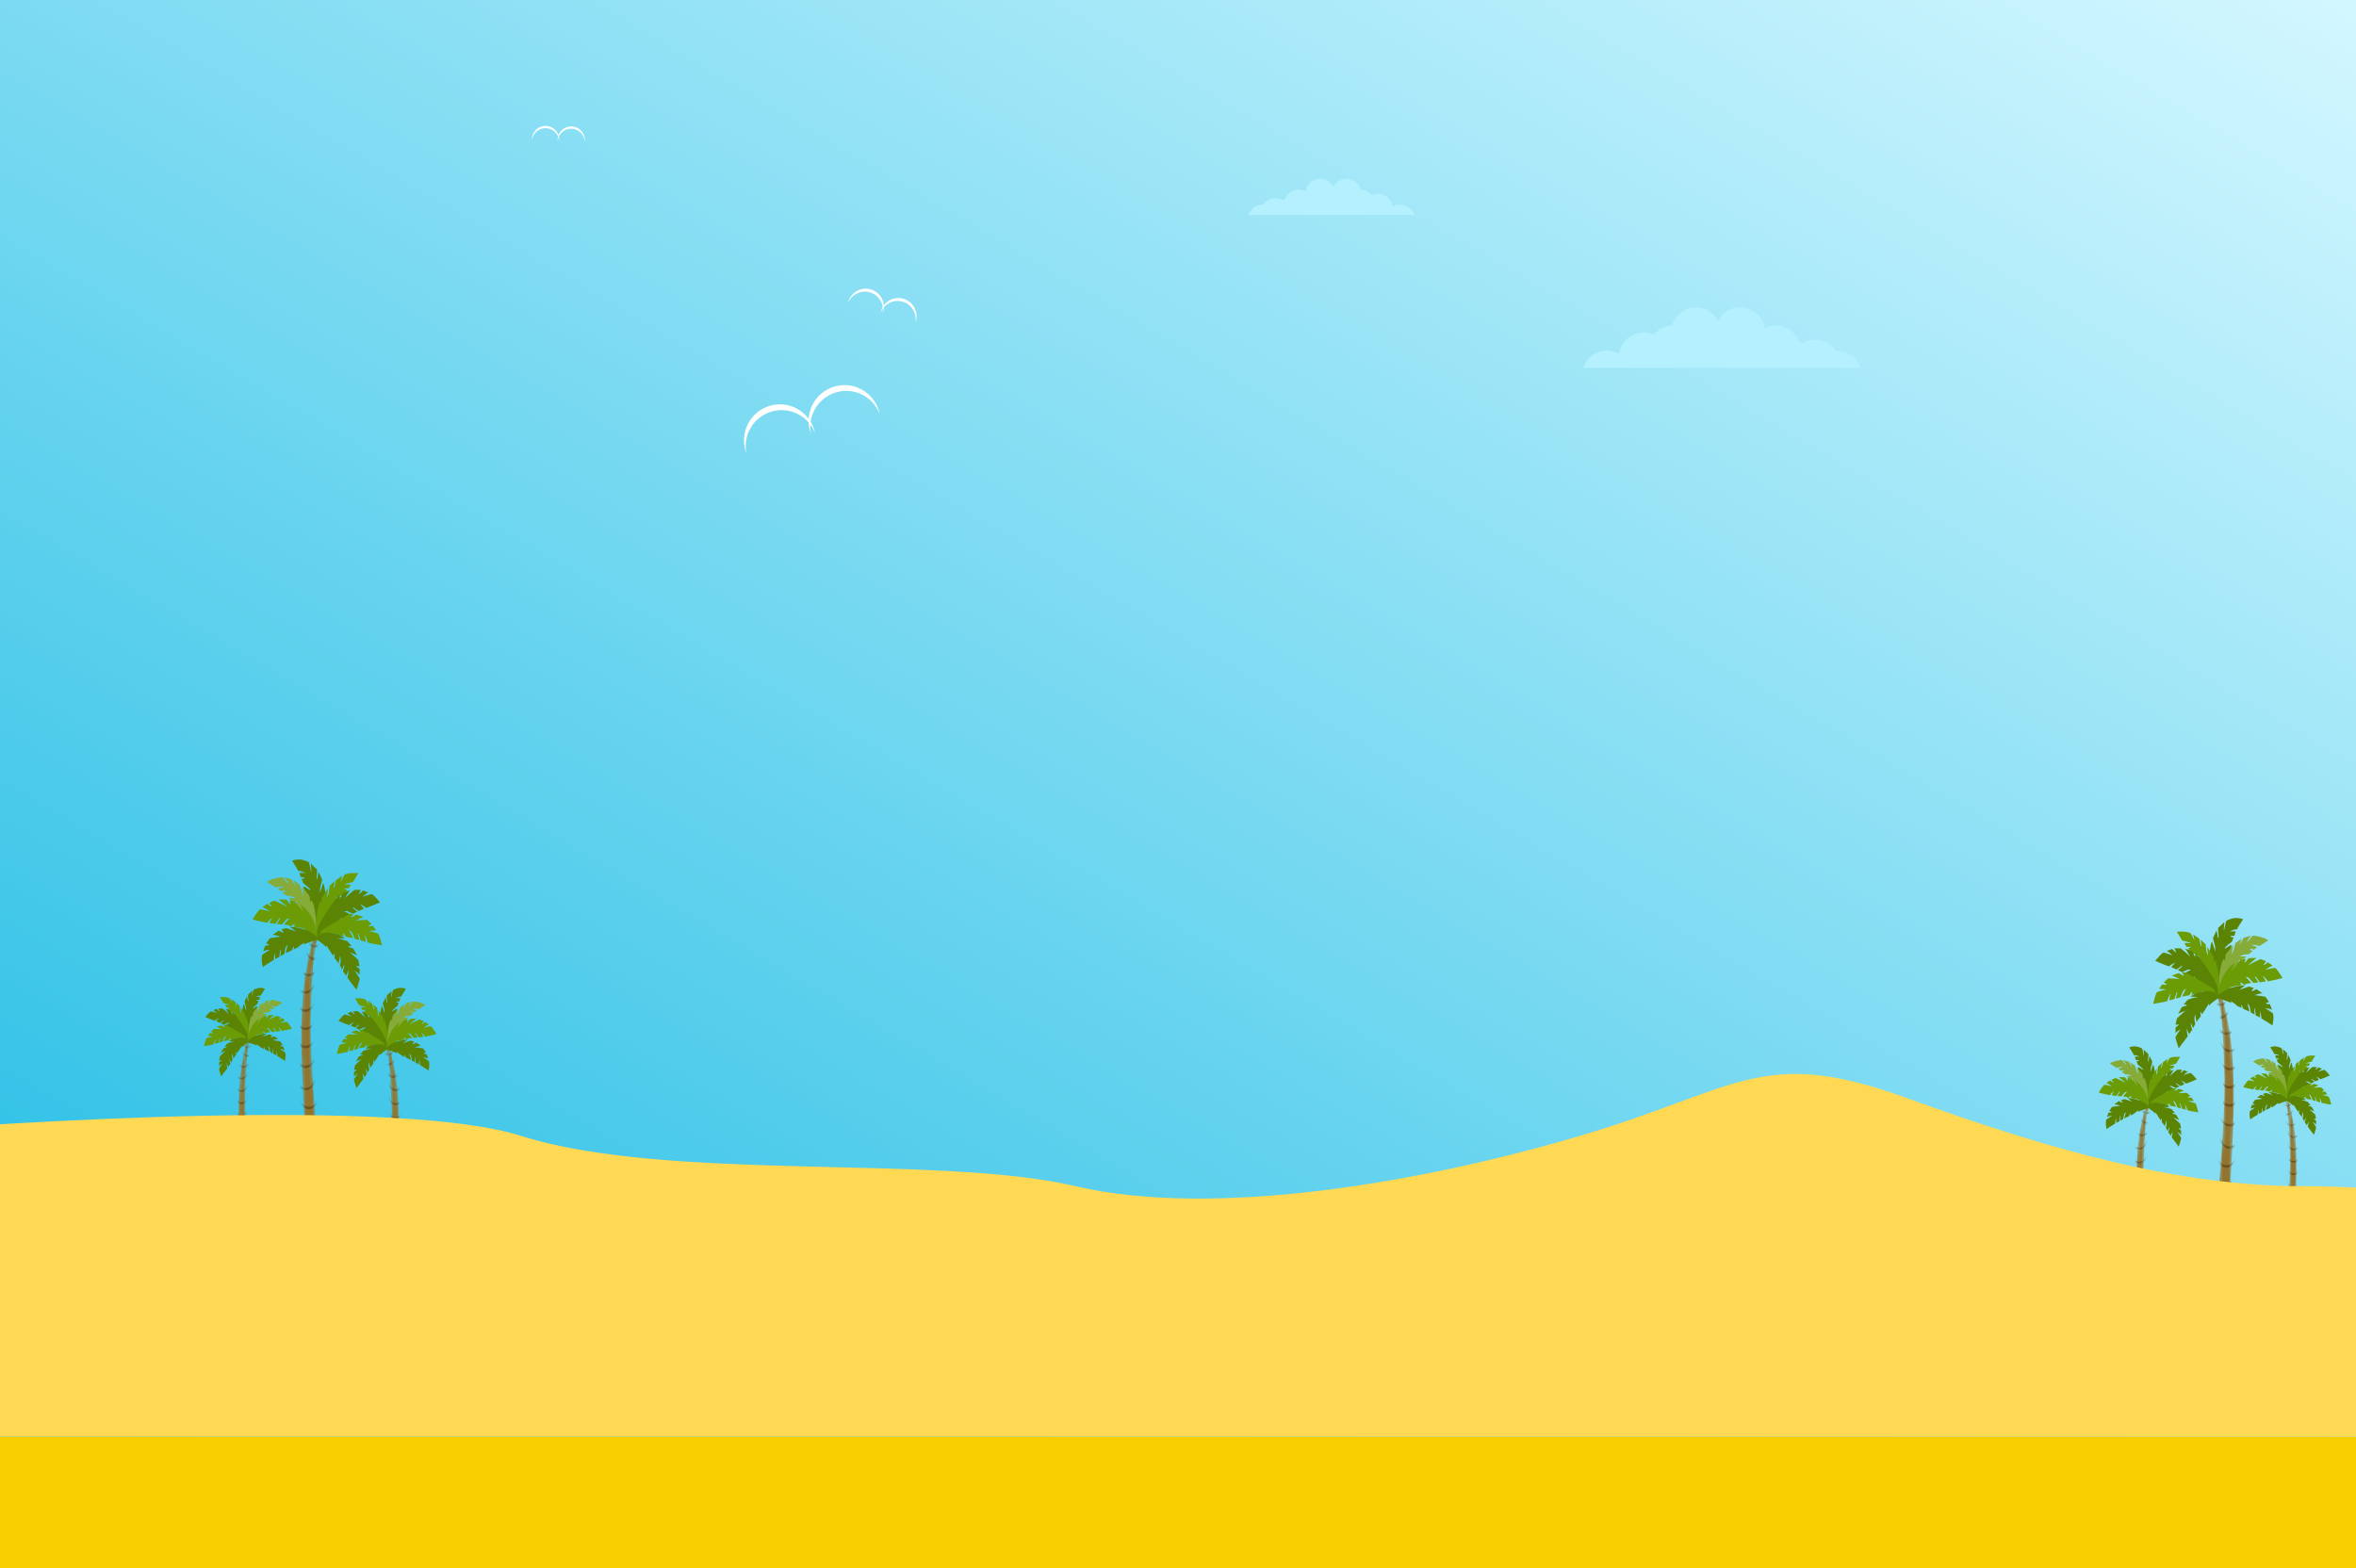 <svg width="751" height="500" viewBox="0 0 751 500" fill="none" xmlns="http://www.w3.org/2000/svg">
<rect x="0" y="0" width="751" height="500" fill="#333333" stroke="none"/>
<g clip-path="url(#clip0)">
<rect width="751" height="500" fill="url(#paint0_linear)"/>
<rect y="458" width="757" height="42" fill="#F7CF00"/>
<mask id="mask0" mask-type="alpha" maskUnits="userSpaceOnUse" x="96" y="298" width="6" height="64">
<path d="M99.055 325.056C98.793 332.918 100.134 352.807 101.008 360.959L97.569 361.43C96.986 360.386 96.336 343.412 96.083 335.055C95.943 333.085 96.025 323.571 96.637 316.362C97.249 309.152 99.026 301.822 99.9 298.682L101.416 299.153C99.481 302.892 99.318 317.195 99.055 325.056Z" fill="#92742E"/>
</mask>
<g mask="url(#mask0)">
<path d="M99.055 325.056C98.793 332.918 100.134 352.807 101.008 360.959L97.569 361.43C96.986 360.386 96.336 343.412 96.083 335.055C95.943 333.085 96.025 323.571 96.637 316.362C97.249 309.152 99.026 301.822 99.9 298.682L101.416 299.153C99.481 302.892 99.318 317.195 99.055 325.056Z" fill="#92742E"/>
<path fill-rule="evenodd" clip-rule="evenodd" d="M96.012 355.561C96.172 357.434 97.448 358.894 98.997 358.894C100.546 358.894 101.821 357.434 101.981 355.561C101.993 355.692 101.998 355.825 101.998 355.959C101.998 358.02 100.655 359.691 98.997 359.691C97.339 359.691 95.996 358.02 95.996 355.959C95.996 355.825 96.001 355.692 96.012 355.561Z" fill="#715219"/>
<path fill-rule="evenodd" clip-rule="evenodd" d="M95.43 349.474C95.59 351.348 96.865 352.807 98.414 352.807C99.964 352.807 101.239 351.348 101.399 349.474C101.41 349.605 101.416 349.738 101.416 349.873C101.416 351.934 100.072 353.604 98.414 353.604C96.757 353.604 95.413 351.934 95.413 349.873C95.413 349.738 95.418 349.605 95.43 349.474Z" fill="#715219"/>
<path fill-rule="evenodd" clip-rule="evenodd" d="M94.439 343.46C94.599 345.334 95.874 346.793 97.423 346.793C98.973 346.793 100.248 345.334 100.408 343.46C100.419 343.591 100.425 343.724 100.425 343.859C100.425 345.92 99.081 347.59 97.423 347.59C95.766 347.59 94.422 345.92 94.422 343.859C94.422 343.724 94.428 343.591 94.439 343.46Z" fill="#715219"/>
<path fill-rule="evenodd" clip-rule="evenodd" d="M94.439 336.36C94.599 338.233 95.874 339.693 97.423 339.693C98.973 339.693 100.248 338.233 100.408 336.36C100.419 336.491 100.425 336.624 100.425 336.758C100.425 338.819 99.081 340.49 97.423 340.49C95.766 340.49 94.422 338.819 94.422 336.758C94.422 336.624 94.428 336.491 94.439 336.36Z" fill="#715219"/>
<path fill-rule="evenodd" clip-rule="evenodd" d="M94.439 330.056C94.599 331.929 95.874 333.389 97.423 333.389C98.973 333.389 100.248 331.929 100.408 330.056C100.419 330.187 100.425 330.32 100.425 330.455C100.425 332.515 99.081 334.186 97.423 334.186C95.766 334.186 94.422 332.515 94.422 330.455C94.422 330.32 94.428 330.187 94.439 330.056Z" fill="#715219"/>
<path fill-rule="evenodd" clip-rule="evenodd" d="M94.439 324.259C94.599 326.133 95.874 327.592 97.423 327.592C98.973 327.592 100.248 326.133 100.408 324.259C100.419 324.39 100.425 324.523 100.425 324.658C100.425 326.719 99.081 328.389 97.423 328.389C95.766 328.389 94.422 326.719 94.422 324.658C94.422 324.523 94.428 324.39 94.439 324.259Z" fill="#715219"/>
<path fill-rule="evenodd" clip-rule="evenodd" d="M94.322 318.463C94.482 320.336 95.757 321.796 97.307 321.796C98.856 321.796 100.131 320.336 100.291 318.463C100.303 318.594 100.308 318.727 100.308 318.861C100.308 320.922 98.965 322.593 97.307 322.593C95.649 322.593 94.305 320.922 94.305 318.861C94.305 318.727 94.311 318.594 94.322 318.463Z" fill="#715219"/>
<path fill-rule="evenodd" clip-rule="evenodd" d="M94.322 312.666C94.482 314.54 95.757 315.999 97.307 315.999C98.856 315.999 100.131 314.54 100.291 312.666C100.303 312.797 100.308 312.93 100.308 313.065C100.308 315.126 98.965 316.796 97.307 316.796C95.649 316.796 94.305 315.126 94.305 313.065C94.305 312.93 94.311 312.797 94.322 312.666Z" fill="#715219"/>
<path fill-rule="evenodd" clip-rule="evenodd" d="M95.43 307.16C95.59 309.033 96.865 310.493 98.414 310.493C99.964 310.493 101.239 309.033 101.399 307.16C101.41 307.291 101.416 307.424 101.416 307.558C101.416 309.619 100.072 311.29 98.414 311.29C96.757 311.29 95.413 309.619 95.413 307.558C95.413 307.424 95.418 307.291 95.43 307.16Z" fill="#715219"/>
<path fill-rule="evenodd" clip-rule="evenodd" d="M97.411 302.015C97.571 303.889 98.846 305.348 100.396 305.348C101.945 305.348 103.22 303.889 103.38 302.015C103.391 302.146 103.397 302.279 103.397 302.414C103.397 304.475 102.053 306.145 100.396 306.145C98.738 306.145 97.394 304.475 97.394 302.414C97.394 302.279 97.4 302.146 97.411 302.015Z" fill="#715219"/>
<path fill-rule="evenodd" clip-rule="evenodd" d="M97.643 297.958C97.791 299.831 98.967 301.291 100.396 301.291C101.825 301.291 103.001 299.831 103.148 297.958C103.159 298.089 103.164 298.222 103.164 298.356C103.164 300.417 101.925 302.088 100.396 302.088C98.867 302.088 97.627 300.417 97.627 298.356C97.627 298.222 97.633 298.089 97.643 297.958Z" fill="#715219"/>
</g>
<path d="M103.018 281.51C103.438 281.887 104.048 286.473 104.3 288.72L101.357 296.617C99.667 291.968 96.392 282.662 96.811 282.633C97.336 282.597 99.084 284.155 98.939 283.648C98.822 283.242 97.355 282.054 96.637 281.51L96.141 280.133C96.462 280.133 97.103 280.097 97.103 279.952C97.103 279.807 96.909 279.699 96.811 279.662H95.879L95.442 278.322C95.862 278.177 96.938 278.262 97.423 278.322C94.947 277.09 95.005 277.924 95.005 277.597C95.005 277.337 93.742 275.363 93.111 274.409C95.85 273.323 97.948 274.735 98.327 274.808C98.706 274.88 99.084 278.141 99.201 277.924C99.294 277.75 99.162 276.112 99.084 275.315L101.095 277.235L100.891 280.133L101.095 280.387L101.532 277.924L102.698 280.387L102.028 283.14L101.94 284.734L103.018 281.51Z" fill="#5B8404"/>
<path d="M101.173 298.486C101.175 298.54 101.178 298.594 101.18 298.646C101.185 298.6 101.183 298.546 101.173 298.486C101.016 294.881 100.415 287.795 99.198 287.053L98.849 287.633C98.839 287.029 98.849 285.93 98.557 285.459C98.266 284.988 96.896 283.551 96.197 282.633L96.838 285.604L96.197 284.372L95.526 282.017L93.545 280.604L94.332 282.633C94.147 282.452 93.615 281.742 92.962 280.351L90.573 279.626C90.99 280.134 91.826 281.235 91.826 281.583C91.826 282.017 90.252 279.626 89.932 279.626C89.611 279.626 86.289 280.061 85.094 281.148L87.892 282.923C88.504 282.73 89.862 282.401 90.398 282.633L88.62 283.285L89.611 284.119L90.573 283.793L90.922 284.119L90.048 284.517L91.359 285.604C91.962 285.556 93.347 285.618 94.07 286.256H92.001L93.545 287.633L94.332 287.415L94.594 287.85L93.545 288.502C96.049 291.267 100.928 296.971 101.173 298.486Z" fill="#86AB39"/>
<path d="M96.811 296.495C97.015 296.457 100.729 299.46 100.962 299.65C101.217 297.582 100.681 295.494 100.381 294.709C98.896 290.431 96.261 288.625 95.517 288.18C95.474 288.142 95.431 288.113 95.389 288.095C95.254 288.039 95.316 288.06 95.517 288.18C95.993 288.603 96.513 290.197 96.72 290.763C96.334 290.166 94.831 288.383 94.025 287.449L92.255 286.993L92.661 288.171L92.342 288.095L91.326 286.803L88.831 286.727L91.181 288.741C91.23 288.995 91.297 289.41 91.181 289.046C91.065 288.681 88.676 287.601 87.496 287.107L85.725 287.829L86.625 288.856H86.161L85.203 288.133C84.622 288.501 83.52 289.236 83.752 289.236C83.984 289.236 85.358 290.072 86.016 290.49C85.126 290.287 83.258 289.889 82.91 289.92C82.562 289.95 81.178 292.01 80.53 293.036C80.554 293.249 83.655 293.911 85.203 294.215C85.296 293.819 86.383 292.808 86.915 292.352L85.841 294.215L87.757 294.519C88.144 293.987 88.941 292.892 89.034 292.77C89.127 292.649 89.285 292.72 89.353 292.77L88.221 294.519L89.817 294.709C90.272 294.215 91.21 293.188 91.326 293.036C91.436 292.893 92.124 292.814 92.355 292.785C92.075 292.927 91.031 294.102 90.514 294.709C92.046 294.861 92.642 295.203 92.749 295.355L93.764 294.519L94.025 294.709L93.503 295.355L95.041 295.697C95.622 295.636 96.908 296.026 97.479 296.229C97.189 296.33 96.649 296.525 96.811 296.495Z" fill="#6B9C05"/>
<path d="M101.063 299.671C102.297 296.736 105.009 290.773 105.988 290.396C105.619 290.469 104.816 290.664 104.56 290.867C104.304 291.07 105.075 290.3 105.492 289.889L106.571 289.418L107.503 288.005L106.629 287.933L106.949 287.643H107.794L109.018 286.013C108.429 286.077 107.277 286.223 106.903 286.335C107.329 286.135 108.879 285.362 109.747 284.926L110.621 283.694L109.747 283.368L110.126 283.187H111.146L111.816 281.991H109.747C109.368 281.991 112.282 281.194 112.457 281.194C112.632 281.194 114.118 278.368 114.234 278.368C114.351 278.368 110.825 278.079 109.747 278.948L108.552 281.194L109.018 279.238L107.066 280.615L106.571 282.933H106.337L106.629 280.904L105.055 282.39L104.735 284.926L104.269 286.013L104.56 283.187L103.423 284.926L102.52 286.375V287.788H102.258L102.054 287.136C101.549 288.633 100.638 291.896 101.034 292.968L100.626 292.389C100.713 294.707 100.923 299.41 101.063 299.671Z" fill="#6B9C05"/>
<path d="M101.212 299.66C102.494 298.393 105.128 295.857 105.408 295.857C105.688 295.857 105.214 295.663 104.942 295.567L108.934 293.357L108.293 293.031L108.671 292.777L109.662 293.031L111.673 291.582C111.168 291.256 110.059 290.603 109.662 290.603C109.266 290.603 110.138 290.483 110.624 290.422L112.518 291.292L113.888 290.603L112.372 289.372H112.839L114.296 290.422L116.015 289.661L114.674 288.14C115.286 288.454 116.522 289.14 116.568 289.372C116.615 289.604 119.618 288.333 121.114 287.669C120.405 286.787 118.871 285.024 118.404 285.024C117.579 285.218 115.822 285.705 115.403 286.111C115.927 285.604 117.07 284.575 117.443 284.517L115.753 283.865L114.674 284.879H114.412L114.995 283.684H112.984C112.08 284.389 110.201 285.942 109.847 286.564C110.332 285.688 111.275 284.052 111.593 283.737C111.679 283.703 111.713 283.684 111.673 283.684C111.655 283.684 111.627 283.702 111.593 283.737C111.174 283.903 109.524 284.429 109.138 284.879L108.293 286.872V285.35C108.293 284.879 102.086 292.632 101.212 296.327C101.095 296.968 100.932 298.53 101.212 299.66Z" fill="#5B8404"/>
<path d="M101.183 299.661C102.416 298.876 105.041 297.393 105.67 297.74V297.306C106.447 297.559 108.03 298.11 108.147 298.284C108.565 298.308 109.429 298.378 109.546 298.465C109.691 298.574 109.313 297.74 109.225 297.74C109.155 297.74 109.41 297.644 109.546 297.596L110.245 298.646C110.915 298.743 112.302 298.972 112.489 299.117C112.712 299.291 111.466 296.774 111.206 296.559C111.525 296.722 112.117 297.048 112.139 297.161C112.168 297.306 113.072 299.081 113.072 299.298L114.529 299.697C114.402 299.093 114.121 297.856 114.004 297.74C113.888 297.625 114.13 297.692 114.266 297.74C114.49 298.356 114.937 299.632 114.937 299.805L116.627 300.276C116.539 299.624 116.33 298.306 116.19 298.248L116.423 298.32C116.695 298.936 117.239 300.218 117.239 300.421C117.239 300.624 120.25 301.134 121.755 301.363C121.493 300.192 120.875 297.798 120.502 297.596C119.774 297.354 118.148 296.856 117.472 296.799C118.2 296.702 119.704 296.538 119.89 296.654L118.929 295.168L117.618 295.349L117.472 295.168L118.404 294.516L116.976 293.248C115.877 293.271 113.659 293.363 113.233 293.55C113.998 293.132 115.539 292.35 115.927 292.379C115.218 292.113 113.754 291.582 113.567 291.582C113.149 291.847 112.291 292.379 112.197 292.379C112.104 292.379 112.003 292.282 111.964 292.234L112.635 291.364H111.527C108.633 292.91 102.756 296.161 102.406 296.799C101.969 297.596 101.183 298.9 101.183 299.661Z" fill="#6B9C05"/>
<path d="M96.841 301.11C97.796 300.618 100.133 299.866 101.182 299.552L101.037 298.611C98.263 296.06 94.053 295.471 92.295 295.495C92.706 295.58 93.84 296.529 94.388 297.022C94.071 296.789 92.132 296.157 91.158 295.857C90.614 296.026 89.55 296.364 89.643 296.364C89.736 296.364 90.206 296.92 90.43 297.198C90.371 297.234 90.232 297.306 90.138 297.306C90.045 297.306 89.245 296.896 88.856 296.69L86.875 298.031C87.271 297.915 88.808 298.369 89.526 298.611C89.107 298.582 86.981 298.937 85.971 299.118L84.835 300.784L85.826 301.11L85.68 301.364L84.514 301.509L83.902 303.284C84.742 302.82 85.69 302.801 86.059 302.849C85.523 302.994 84.184 303.948 83.582 304.407C83.232 305.798 83.572 307.595 83.786 308.32C83.832 308.117 86.136 306.689 87.283 306.001C87.236 305.769 87.477 304.335 87.603 303.646C87.603 303.849 87.7 305.107 87.749 305.711L89.118 305.023C89.049 304.82 89.245 303.489 89.352 302.849H89.526L89.439 304.769L90.605 304.153C90.75 303.513 91.042 302.197 91.042 302.052C91.042 301.907 91.527 301.436 91.77 301.219C91.677 301.306 91.246 303.018 91.042 303.864C91.251 303.777 92.45 303.224 93.023 302.958L93.548 301.799C93.587 301.787 93.676 301.77 93.723 301.799C93.769 301.828 93.626 302.39 93.548 302.668L94.947 302.052C95.366 301.531 96.52 300.796 97.045 300.494L96.841 301.11Z" fill="#5B8404"/>
<path d="M100.874 299.433C101.699 300 103.467 301.288 103.934 301.896C103.997 301.761 104.084 301.449 103.963 301.22C104.653 302.346 106.016 304.535 106.177 304.65C106.34 304.766 106.401 304.167 106.41 303.853C106.585 303.985 106.859 304.461 106.556 305.302C106.964 305.797 107.803 306.867 107.897 307.186C108.081 306.521 108.427 305.084 108.334 304.65C108.538 305.036 108.823 306.2 108.334 307.765L109.033 309.106C109.258 308.618 109.669 307.679 109.75 307.314C109.754 307.696 109.752 308.729 109.295 309.54L110.315 311.062C110.56 310.509 111.034 309.408 111.095 309.148C111.065 309.484 110.927 311.36 110.723 311.678L113.637 315.554C114.026 314.407 114.768 312.069 114.628 311.895C114.465 311.693 113.416 309.758 112.873 309.35C113.474 309.703 114.518 310.4 114.628 310.808V308.888C114.307 308.659 113.62 308.157 113.433 307.983H114.628L114.191 306.026C113.399 305.255 111.744 303.705 111.355 303.569C112.081 303.79 113.564 304.305 113.841 304.65C113.453 303.889 112.652 302.367 112.559 302.367C112.466 302.367 111.549 302.053 111.102 301.896V301.606H112.093L110.723 300.049C109.966 299.759 108.223 299.186 107.314 299.215C108.139 299.155 109.826 299.042 109.966 299.071C108.606 298.129 105.134 296.542 102.127 297.73C101.787 298.02 101.06 298.766 100.874 299.433Z" fill="#5B8404"/>
<mask id="mask1" mask-type="alpha" maskUnits="userSpaceOnUse" x="76" y="331" width="4" height="44">
<path d="M78.126 349.748C77.948 355.088 78.859 368.599 79.452 374.136L77.117 374.456C76.721 373.748 76.279 362.217 76.107 356.54C76.012 355.202 76.067 348.739 76.483 343.842C76.899 338.944 78.106 333.965 78.7 331.832L79.73 332.152C78.415 334.692 78.304 344.408 78.126 349.748Z" fill="#92742E"/>
</mask>
<g mask="url(#mask1)">
<path d="M78.126 349.748C77.948 355.088 78.859 368.599 79.452 374.136L77.117 374.456C76.721 373.748 76.279 362.217 76.107 356.54C76.012 355.202 76.067 348.739 76.483 343.842C76.899 338.944 78.106 333.965 78.7 331.832L79.73 332.152C78.415 334.692 78.304 344.408 78.126 349.748Z" fill="#92742E"/>
<path fill-rule="evenodd" clip-rule="evenodd" d="M76.059 370.469C76.168 371.742 77.034 372.734 78.087 372.734C79.139 372.734 80.005 371.742 80.114 370.469C80.122 370.558 80.126 370.649 80.126 370.74C80.126 372.14 79.213 373.275 78.087 373.275C76.96 373.275 76.048 372.14 76.048 370.74C76.048 370.649 76.052 370.558 76.059 370.469Z" fill="#715219"/>
<path fill-rule="evenodd" clip-rule="evenodd" d="M75.663 366.335C75.772 367.608 76.638 368.599 77.691 368.599C78.743 368.599 79.609 367.608 79.718 366.335C79.726 366.424 79.73 366.514 79.73 366.606C79.73 368.006 78.817 369.141 77.691 369.141C76.565 369.141 75.652 368.006 75.652 366.606C75.652 366.514 75.656 366.424 75.663 366.335Z" fill="#715219"/>
<path fill-rule="evenodd" clip-rule="evenodd" d="M74.99 362.25C75.099 363.523 75.965 364.514 77.018 364.514C78.07 364.514 78.936 363.523 79.045 362.25C79.053 362.339 79.056 362.429 79.056 362.521C79.056 363.921 78.144 365.055 77.018 365.055C75.892 365.055 74.979 363.921 74.979 362.521C74.979 362.429 74.983 362.339 74.99 362.25Z" fill="#715219"/>
<path fill-rule="evenodd" clip-rule="evenodd" d="M74.99 357.426C75.099 358.699 75.965 359.69 77.018 359.69C78.07 359.69 78.936 358.699 79.045 357.426C79.053 357.515 79.056 357.606 79.056 357.697C79.056 359.097 78.144 360.232 77.018 360.232C75.892 360.232 74.979 359.097 74.979 357.697C74.979 357.606 74.983 357.515 74.99 357.426Z" fill="#715219"/>
<path fill-rule="evenodd" clip-rule="evenodd" d="M74.99 353.144C75.099 354.417 75.965 355.408 77.018 355.408C78.07 355.408 78.936 354.417 79.045 353.144C79.053 353.233 79.056 353.323 79.056 353.415C79.056 354.815 78.144 355.95 77.018 355.95C75.892 355.95 74.979 354.815 74.979 353.415C74.979 353.323 74.983 353.233 74.99 353.144Z" fill="#715219"/>
<path fill-rule="evenodd" clip-rule="evenodd" d="M74.99 349.206C75.099 350.479 75.965 351.471 77.018 351.471C78.07 351.471 78.936 350.479 79.045 349.206C79.053 349.295 79.056 349.386 79.056 349.477C79.056 350.877 78.144 352.012 77.018 352.012C75.892 352.012 74.979 350.877 74.979 349.477C74.979 349.386 74.983 349.295 74.99 349.206Z" fill="#715219"/>
<path fill-rule="evenodd" clip-rule="evenodd" d="M74.911 345.269C75.02 346.542 75.886 347.533 76.939 347.533C77.991 347.533 78.857 346.542 78.966 345.269C78.973 345.358 78.977 345.448 78.977 345.54C78.977 346.94 78.064 348.075 76.939 348.075C75.812 348.075 74.9 346.94 74.9 345.54C74.9 345.448 74.903 345.358 74.911 345.269Z" fill="#715219"/>
<path fill-rule="evenodd" clip-rule="evenodd" d="M74.911 341.331C75.02 342.604 75.886 343.596 76.939 343.596C77.991 343.596 78.857 342.604 78.966 341.331C78.973 341.42 78.977 341.511 78.977 341.602C78.977 343.002 78.064 344.137 76.939 344.137C75.812 344.137 74.9 343.002 74.9 341.602C74.9 341.511 74.903 341.42 74.911 341.331Z" fill="#715219"/>
<path fill-rule="evenodd" clip-rule="evenodd" d="M75.663 337.591C75.772 338.863 76.638 339.855 77.691 339.855C78.743 339.855 79.609 338.863 79.718 337.591C79.726 337.68 79.73 337.77 79.73 337.861C79.73 339.261 78.817 340.396 77.691 340.396C76.565 340.396 75.652 339.261 75.652 337.861C75.652 337.77 75.656 337.68 75.663 337.591Z" fill="#715219"/>
<path fill-rule="evenodd" clip-rule="evenodd" d="M77.009 334.096C77.118 335.369 77.984 336.36 79.037 336.36C80.089 336.36 80.956 335.369 81.064 334.096C81.072 334.185 81.076 334.275 81.076 334.367C81.076 335.767 80.163 336.902 79.037 336.902C77.911 336.902 76.998 335.767 76.998 334.367C76.998 334.275 77.002 334.185 77.009 334.096Z" fill="#715219"/>
<path fill-rule="evenodd" clip-rule="evenodd" d="M77.167 331.34C77.267 332.612 78.066 333.604 79.037 333.604C80.007 333.604 80.806 332.612 80.907 331.34C80.914 331.429 80.917 331.519 80.917 331.611C80.917 333.01 80.075 334.145 79.037 334.145C77.998 334.145 77.156 333.01 77.156 331.611C77.156 331.519 77.16 331.429 77.167 331.34Z" fill="#715219"/>
</g>
<path d="M77.728 320.023C77.443 320.279 77.029 323.395 76.857 324.92L78.856 330.285C80.005 327.127 82.23 320.806 81.945 320.786C81.588 320.761 80.4 321.82 80.499 321.475C80.579 321.199 81.575 320.392 82.063 320.023L82.4 319.088C82.182 319.088 81.746 319.063 81.746 318.965C81.746 318.866 81.879 318.793 81.945 318.768H82.578L82.875 317.857C82.59 317.759 81.859 317.816 81.529 317.857C83.211 317.021 83.172 317.587 83.172 317.365C83.172 317.188 84.029 315.848 84.458 315.199C82.598 314.461 81.172 315.421 80.915 315.47C80.658 315.519 80.4 317.734 80.321 317.587C80.258 317.469 80.348 316.356 80.4 315.815L79.035 317.119L79.173 319.088L79.035 319.26L78.738 317.587L77.946 319.26L78.401 321.13L78.461 322.213L77.728 320.023Z" fill="#5B8404"/>
<path d="M78.982 331.555C78.98 331.591 78.979 331.628 78.977 331.663C78.974 331.632 78.975 331.596 78.982 331.555C79.088 329.106 79.496 324.293 80.323 323.788L80.561 324.182C80.567 323.772 80.561 323.025 80.759 322.706C80.957 322.386 81.887 321.409 82.362 320.786L81.927 322.804L82.362 321.967L82.817 320.368L84.163 319.408L83.629 320.786C83.754 320.663 84.116 320.181 84.559 319.236L86.182 318.743C85.899 319.088 85.331 319.836 85.331 320.072C85.331 320.368 86.4 318.743 86.618 318.743C86.836 318.743 89.092 319.039 89.904 319.777L88.004 320.983C87.588 320.852 86.665 320.628 86.301 320.786L87.509 321.229L86.836 321.795L86.182 321.573L85.945 321.795L86.539 322.066L85.648 322.804C85.239 322.771 84.298 322.814 83.807 323.247H85.213L84.163 324.182L83.629 324.034L83.451 324.33L84.163 324.773C82.463 326.651 79.148 330.526 78.982 331.555Z" fill="#86AB39"/>
<path d="M81.93 330.227C81.791 330.201 79.258 332.248 79.1 332.377C78.926 330.968 79.291 329.544 79.496 329.009C80.508 326.092 82.305 324.861 82.812 324.557C82.841 324.531 82.87 324.512 82.899 324.5C82.992 324.461 82.949 324.475 82.812 324.557C82.488 324.846 82.133 325.933 81.992 326.318C82.255 325.912 83.28 324.696 83.829 324.059L85.036 323.748L84.759 324.552L84.977 324.5L85.669 323.619L87.371 323.567L85.768 324.94C85.735 325.113 85.689 325.396 85.768 325.148C85.847 324.899 87.476 324.163 88.281 323.826L89.488 324.318L88.874 325.018H89.191L89.844 324.526C90.24 324.776 90.992 325.277 90.833 325.277C90.675 325.277 89.739 325.847 89.29 326.132C89.897 325.994 91.17 325.723 91.407 325.744C91.645 325.764 92.588 327.169 93.03 327.868C93.014 328.014 90.899 328.464 89.844 328.672C89.781 328.402 89.039 327.713 88.677 327.402L89.409 328.672L88.103 328.879C87.839 328.516 87.296 327.77 87.232 327.687C87.169 327.604 87.061 327.653 87.015 327.687L87.786 328.879L86.698 329.009C86.388 328.672 85.748 327.972 85.669 327.868C85.594 327.771 85.125 327.717 84.968 327.697C85.159 327.794 85.87 328.595 86.223 329.009C85.178 329.112 84.772 329.345 84.7 329.449L84.007 328.879L83.829 329.009L84.185 329.449L83.136 329.682C82.741 329.641 81.864 329.907 81.474 330.045C81.672 330.114 82.04 330.247 81.93 330.227Z" fill="#6B9C05"/>
<path d="M79.056 332.36C78.218 330.366 76.376 326.315 75.711 326.059C75.962 326.109 76.507 326.242 76.681 326.379C76.855 326.517 76.331 325.994 76.047 325.715L75.315 325.395L74.682 324.435L75.275 324.386L75.058 324.189H74.484L73.652 323.082C74.052 323.126 74.835 323.224 75.089 323.301C74.8 323.165 73.747 322.639 73.157 322.343L72.564 321.507L73.157 321.285L72.9 321.162H72.207L71.752 320.35H73.157C73.415 320.35 71.435 319.808 71.317 319.808C71.198 319.808 70.188 317.889 70.109 317.889C70.03 317.889 72.425 317.692 73.157 318.283L73.969 319.808L73.652 318.48L74.978 319.415L75.315 320.99H75.473L75.275 319.612L76.344 320.621L76.562 322.343L76.879 323.082L76.681 321.162L77.453 322.343L78.067 323.328V324.287H78.245L78.383 323.845C78.726 324.862 79.345 327.078 79.076 327.807L79.353 327.413C79.294 328.988 79.151 332.182 79.056 332.36Z" fill="#6B9C05"/>
<path d="M78.955 332.353C78.084 331.491 76.295 329.769 76.105 329.769C75.915 329.769 76.237 329.637 76.422 329.572L73.71 328.07L74.145 327.849L73.888 327.677L73.215 327.849L71.849 326.865C72.192 326.643 72.946 326.2 73.215 326.2C73.484 326.2 72.892 326.118 72.562 326.077L71.275 326.668L70.345 326.2L71.374 325.363H71.057L70.067 326.077L68.9 325.56L69.81 324.527C69.394 324.74 68.555 325.206 68.523 325.363C68.492 325.521 66.452 324.658 65.436 324.207C65.917 323.608 66.96 322.41 67.276 322.41C67.837 322.541 69.03 322.873 69.315 323.148C68.959 322.804 68.183 322.105 67.93 322.066L69.078 321.623L69.81 322.312H69.988L69.592 321.5H70.958C71.572 321.979 72.849 323.034 73.089 323.456C72.76 322.861 72.119 321.75 71.904 321.536C71.845 321.513 71.822 321.5 71.849 321.5C71.862 321.5 71.88 321.512 71.904 321.536C72.188 321.649 73.308 322.006 73.571 322.312L74.145 323.665V322.632C74.145 322.312 78.362 327.578 78.955 330.088C79.035 330.523 79.145 331.585 78.955 332.353Z" fill="#5B8404"/>
<path d="M78.975 332.353C78.137 331.819 76.354 330.812 75.927 331.048V330.753C75.399 330.925 74.323 331.299 74.244 331.417C73.96 331.434 73.373 331.481 73.294 331.54C73.195 331.614 73.452 331.048 73.512 331.048C73.559 331.048 73.386 330.983 73.294 330.95L72.819 331.664C72.364 331.729 71.421 331.885 71.295 331.983C71.143 332.101 71.99 330.392 72.166 330.246C71.949 330.357 71.548 330.578 71.532 330.655C71.513 330.753 70.899 331.959 70.899 332.107L69.909 332.377C69.995 331.967 70.186 331.127 70.266 331.048C70.345 330.97 70.18 331.015 70.087 331.048C69.936 331.467 69.632 332.333 69.632 332.451L68.484 332.771C68.543 332.328 68.686 331.432 68.781 331.393L68.623 331.442C68.438 331.86 68.068 332.732 68.068 332.869C68.068 333.007 66.023 333.353 65 333.509C65.178 332.714 65.598 331.088 65.851 330.95C66.346 330.786 67.451 330.448 67.91 330.408C67.415 330.343 66.394 330.231 66.267 330.31L66.92 329.301L67.811 329.424L67.91 329.301L67.276 328.858L68.246 327.997C68.993 328.012 70.5 328.075 70.79 328.202C70.27 327.918 69.223 327.387 68.959 327.406C69.441 327.226 70.436 326.865 70.562 326.865C70.846 327.045 71.429 327.406 71.493 327.406C71.556 327.406 71.625 327.34 71.651 327.308L71.196 326.717H71.948C73.914 327.767 77.906 329.975 78.144 330.408C78.441 330.95 78.975 331.836 78.975 332.353Z" fill="#6B9C05"/>
<path d="M81.925 333.338C81.275 333.003 79.688 332.493 78.975 332.279L79.074 331.639C80.959 329.907 83.818 329.507 85.013 329.523C84.734 329.581 83.963 330.226 83.591 330.56C83.806 330.402 85.123 329.973 85.785 329.769C86.154 329.884 86.877 330.114 86.814 330.114C86.751 330.114 86.431 330.491 86.279 330.68C86.319 330.704 86.414 330.753 86.478 330.753C86.541 330.753 87.085 330.475 87.348 330.335L88.695 331.246C88.425 331.167 87.381 331.475 86.893 331.639C87.178 331.62 88.622 331.861 89.308 331.984L90.08 333.116L89.407 333.338L89.506 333.51L90.298 333.608L90.714 334.814C90.144 334.499 89.499 334.486 89.249 334.519C89.613 334.617 90.522 335.265 90.931 335.577C91.169 336.522 90.938 337.743 90.793 338.235C90.761 338.097 89.196 337.127 88.417 336.66C88.449 336.502 88.285 335.528 88.2 335.06C88.2 335.198 88.134 336.053 88.101 336.463L87.17 335.995C87.218 335.858 87.085 334.954 87.012 334.519H86.893L86.953 335.823L86.161 335.405C86.062 334.97 85.864 334.076 85.864 333.977C85.864 333.879 85.534 333.559 85.369 333.411C85.432 333.47 85.725 334.634 85.864 335.208C85.721 335.149 84.907 334.773 84.518 334.593L84.162 333.805C84.135 333.797 84.074 333.785 84.043 333.805C84.011 333.825 84.109 334.207 84.162 334.396L83.211 333.977C82.926 333.623 82.142 333.124 81.786 332.919L81.925 333.338Z" fill="#5B8404"/>
<path d="M79.185 332.198C78.624 332.583 77.423 333.458 77.106 333.871C77.063 333.779 77.004 333.568 77.087 333.412C76.618 334.177 75.692 335.664 75.582 335.742C75.471 335.82 75.43 335.414 75.424 335.2C75.305 335.291 75.119 335.614 75.325 336.185C75.048 336.521 74.478 337.248 74.414 337.464C74.289 337.013 74.054 336.037 74.118 335.742C73.979 336.004 73.785 336.795 74.118 337.858L73.642 338.769C73.489 338.437 73.211 337.8 73.155 337.552C73.153 337.811 73.154 338.513 73.464 339.064L72.771 340.098C72.605 339.722 72.283 338.974 72.241 338.797C72.262 339.026 72.356 340.3 72.494 340.516L70.515 343.149C70.251 342.37 69.747 340.782 69.842 340.664C69.953 340.526 70.665 339.212 71.034 338.935C70.626 339.175 69.916 339.648 69.842 339.925V338.621C70.059 338.465 70.527 338.124 70.653 338.006H69.842L70.139 336.677C70.677 336.153 71.801 335.1 72.065 335.007C71.572 335.157 70.564 335.508 70.376 335.742C70.64 335.225 71.184 334.191 71.247 334.191C71.311 334.191 71.933 333.978 72.237 333.871V333.674H71.564L72.494 332.616C73.009 332.419 74.193 332.031 74.81 332.05C74.249 332.009 73.104 331.932 73.009 331.952C73.933 331.312 76.291 330.234 78.334 331.041C78.565 331.238 79.058 331.745 79.185 332.198Z" fill="#5B8404"/>
<mask id="mask2" mask-type="alpha" maskUnits="userSpaceOnUse" x="123" y="333" width="5" height="50">
<path d="M124.832 354.195C125.034 360.242 124.003 375.541 123.33 381.811L125.975 382.173C126.424 381.371 126.924 368.314 127.119 361.886C127.226 360.37 127.163 353.052 126.693 347.507C126.222 341.961 124.855 336.323 124.182 333.907L123.017 334.27C124.505 337.146 124.631 348.148 124.832 354.195Z" fill="#92742E"/>
</mask>
<g mask="url(#mask2)">
<path d="M124.832 354.195C125.034 360.242 124.003 375.541 123.33 381.811L125.975 382.173C126.424 381.371 126.924 368.314 127.119 361.886C127.226 360.37 127.163 353.052 126.693 347.507C126.222 341.961 124.855 336.323 124.182 333.907L123.017 334.27C124.505 337.146 124.631 348.148 124.832 354.195Z" fill="#92742E"/>
<path fill-rule="evenodd" clip-rule="evenodd" d="M127.173 377.659C127.05 379.1 126.069 380.223 124.877 380.223C123.685 380.223 122.704 379.1 122.581 377.659C122.573 377.76 122.568 377.862 122.568 377.965C122.568 379.551 123.602 380.836 124.877 380.836C126.152 380.836 127.186 379.551 127.186 377.965C127.186 377.862 127.181 377.76 127.173 377.659Z" fill="#715219"/>
<path fill-rule="evenodd" clip-rule="evenodd" d="M127.621 372.977C127.498 374.418 126.517 375.541 125.325 375.541C124.134 375.541 123.153 374.418 123.03 372.977C123.021 373.078 123.017 373.18 123.017 373.284C123.017 374.869 124.05 376.154 125.325 376.154C126.6 376.154 127.634 374.869 127.634 373.284C127.634 373.18 127.63 373.078 127.621 372.977Z" fill="#715219"/>
<path fill-rule="evenodd" clip-rule="evenodd" d="M128.383 368.351C128.26 369.792 127.279 370.915 126.088 370.915C124.896 370.915 123.915 369.792 123.792 368.351C123.783 368.452 123.779 368.554 123.779 368.658C123.779 370.243 124.812 371.528 126.088 371.528C127.363 371.528 128.396 370.243 128.396 368.658C128.396 368.554 128.392 368.452 128.383 368.351Z" fill="#715219"/>
<path fill-rule="evenodd" clip-rule="evenodd" d="M128.383 362.889C128.26 364.33 127.279 365.453 126.088 365.453C124.896 365.453 123.915 364.33 123.792 362.889C123.783 362.99 123.779 363.092 123.779 363.196C123.779 364.781 124.812 366.066 126.088 366.066C127.363 366.066 128.396 364.781 128.396 363.196C128.396 363.092 128.392 362.99 128.383 362.889Z" fill="#715219"/>
<path fill-rule="evenodd" clip-rule="evenodd" d="M128.383 358.04C128.26 359.482 127.279 360.604 126.088 360.604C124.896 360.604 123.915 359.482 123.792 358.04C123.783 358.141 123.779 358.243 123.779 358.347C123.779 359.932 124.812 361.217 126.088 361.217C127.363 361.217 128.396 359.932 128.396 358.347C128.396 358.243 128.392 358.141 128.383 358.04Z" fill="#715219"/>
<path fill-rule="evenodd" clip-rule="evenodd" d="M128.383 353.582C128.26 355.023 127.279 356.145 126.088 356.145C124.896 356.145 123.915 355.023 123.792 353.582C123.783 353.682 123.779 353.785 123.779 353.888C123.779 355.473 124.812 356.758 126.088 356.758C127.363 356.758 128.396 355.473 128.396 353.888C128.396 353.785 128.392 353.682 128.383 353.582Z" fill="#715219"/>
<path fill-rule="evenodd" clip-rule="evenodd" d="M128.473 349.123C128.35 350.564 127.369 351.687 126.177 351.687C124.985 351.687 124.004 350.564 123.881 349.123C123.873 349.224 123.868 349.326 123.868 349.429C123.868 351.015 124.902 352.3 126.177 352.3C127.452 352.3 128.486 351.015 128.486 349.429C128.486 349.326 128.481 349.224 128.473 349.123Z" fill="#715219"/>
<path fill-rule="evenodd" clip-rule="evenodd" d="M128.473 344.664C128.35 346.105 127.369 347.228 126.177 347.228C124.985 347.228 124.004 346.105 123.881 344.664C123.873 344.765 123.868 344.867 123.868 344.971C123.868 346.556 124.902 347.841 126.177 347.841C127.452 347.841 128.486 346.556 128.486 344.971C128.486 344.867 128.481 344.765 128.473 344.664Z" fill="#715219"/>
<path fill-rule="evenodd" clip-rule="evenodd" d="M127.621 340.428C127.498 341.869 126.517 342.992 125.325 342.992C124.134 342.992 123.153 341.869 123.03 340.428C123.021 340.529 123.017 340.631 123.017 340.735C123.017 342.32 124.05 343.605 125.325 343.605C126.6 343.605 127.634 342.32 127.634 340.735C127.634 340.631 127.63 340.529 127.621 340.428Z" fill="#715219"/>
<path fill-rule="evenodd" clip-rule="evenodd" d="M126.097 336.471C125.974 337.912 124.993 339.035 123.801 339.035C122.609 339.035 121.629 337.912 121.505 336.471C121.497 336.572 121.492 336.674 121.492 336.778C121.492 338.363 122.526 339.648 123.801 339.648C125.076 339.648 126.11 338.363 126.11 336.778C126.11 336.674 126.105 336.572 126.097 336.471Z" fill="#715219"/>
<path fill-rule="evenodd" clip-rule="evenodd" d="M125.919 333.35C125.805 334.791 124.9 335.914 123.801 335.914C122.702 335.914 121.797 334.791 121.684 333.35C121.676 333.451 121.672 333.553 121.672 333.656C121.672 335.242 122.625 336.527 123.801 336.527C124.977 336.527 125.931 335.242 125.931 333.656C125.931 333.553 125.927 333.451 125.919 333.35Z" fill="#715219"/>
</g>
<path d="M121.784 320.698C121.461 320.988 120.992 324.516 120.798 326.244L123.061 332.319C124.362 328.743 126.881 321.584 126.558 321.562C126.155 321.534 124.81 322.733 124.922 322.342C125.012 322.03 126.14 321.116 126.693 320.698L127.074 319.639C126.827 319.639 126.334 319.612 126.334 319.5C126.334 319.389 126.483 319.305 126.558 319.277H127.275L127.612 318.246C127.289 318.135 126.461 318.2 126.087 318.246C127.993 317.299 127.948 317.939 127.948 317.689C127.948 317.488 128.919 315.97 129.405 315.236C127.298 314.4 125.684 315.487 125.393 315.543C125.101 315.599 124.81 318.107 124.72 317.939C124.648 317.806 124.75 316.546 124.81 315.933L123.263 317.41L123.42 319.639L123.263 319.834L122.927 317.939L122.03 319.834L122.546 321.952L122.613 323.179L121.784 320.698Z" fill="#5B8404"/>
<path d="M123.203 333.756C123.202 333.798 123.2 333.839 123.198 333.88C123.194 333.844 123.196 333.803 123.203 333.756C123.324 330.984 123.786 325.533 124.722 324.962L124.991 325.408C124.999 324.943 124.991 324.098 125.215 323.736C125.44 323.374 126.493 322.268 127.031 321.562L126.538 323.847L127.031 322.9L127.547 321.088L129.071 320.002L128.466 321.562C128.608 321.423 129.017 320.877 129.519 319.807L131.357 319.249C131.036 319.639 130.393 320.487 130.393 320.754C130.393 321.088 131.604 319.249 131.85 319.249C132.097 319.249 134.652 319.584 135.571 320.42L133.419 321.785C132.949 321.637 131.904 321.384 131.492 321.562L132.859 322.064L132.097 322.705L131.357 322.454L131.088 322.705L131.761 323.011L130.752 323.847C130.289 323.81 129.223 323.858 128.667 324.349H130.259L129.071 325.408L128.466 325.241L128.264 325.575L129.071 326.077C127.145 328.203 123.391 332.591 123.203 333.756Z" fill="#86AB39"/>
<path d="M126.541 332.252C126.384 332.223 123.517 334.541 123.337 334.688C123.14 333.091 123.554 331.48 123.786 330.873C124.932 327.57 126.967 326.176 127.541 325.833C127.574 325.803 127.607 325.781 127.639 325.768C127.744 325.724 127.696 325.74 127.541 325.833C127.173 326.16 126.772 327.39 126.612 327.827C126.91 327.366 128.071 325.99 128.692 325.269L130.059 324.917L129.745 325.826L129.992 325.768L130.776 324.77L132.703 324.711L130.888 326.266C130.851 326.462 130.798 326.783 130.888 326.501C130.978 326.219 132.822 325.386 133.733 325.005L135.1 325.562L134.406 326.354H134.764L135.503 325.797C135.951 326.081 136.803 326.648 136.624 326.648C136.444 326.648 135.384 327.293 134.876 327.616C135.563 327.46 137.005 327.153 137.273 327.176C137.542 327.199 138.61 328.79 139.111 329.582C139.093 329.746 136.698 330.257 135.503 330.492C135.432 330.187 134.592 329.406 134.181 329.054L135.01 330.492L133.532 330.726C133.233 330.316 132.618 329.471 132.546 329.377C132.474 329.283 132.352 329.338 132.299 329.377L133.173 330.726L131.941 330.873C131.59 330.492 130.866 329.699 130.776 329.582C130.691 329.471 130.16 329.411 129.982 329.388C130.198 329.498 131.004 330.405 131.403 330.873C130.22 330.991 129.76 331.255 129.678 331.372L128.894 330.726L128.692 330.873L129.096 331.372L127.908 331.636C127.46 331.589 126.467 331.89 126.026 332.047C126.25 332.125 126.667 332.276 126.541 332.252Z" fill="#6B9C05"/>
<path d="M123.288 334.668C122.339 332.41 120.253 327.823 119.5 327.534C119.784 327.589 120.401 327.74 120.598 327.896C120.795 328.052 120.202 327.459 119.881 327.143L119.051 326.781L118.334 325.694L119.007 325.639L118.76 325.416H118.11L117.169 324.162C117.622 324.211 118.508 324.323 118.796 324.41C118.468 324.256 117.276 323.661 116.608 323.326L115.936 322.378L116.608 322.127L116.317 321.988H115.532L115.017 321.068H116.608C116.9 321.068 114.658 320.455 114.524 320.455C114.389 320.455 113.246 318.282 113.156 318.282C113.067 318.282 115.779 318.059 116.608 318.728L117.527 320.455L117.169 318.95L118.67 320.009L119.051 321.793H119.231L119.007 320.232L120.217 321.375L120.464 323.326L120.822 324.162L120.598 321.988L121.472 323.326L122.167 324.44V325.527H122.369L122.526 325.026C122.914 326.177 123.615 328.687 123.31 329.512L123.624 329.066C123.557 330.85 123.395 334.467 123.288 334.668Z" fill="#6B9C05"/>
<path d="M123.174 334.66C122.187 333.684 120.161 331.734 119.946 331.734C119.731 331.734 120.095 331.585 120.304 331.511L117.234 329.811L117.727 329.56L117.435 329.365L116.673 329.56L115.127 328.445C115.515 328.195 116.368 327.693 116.673 327.693C116.978 327.693 116.307 327.6 115.934 327.554L114.477 328.222L113.423 327.693L114.589 326.745H114.23L113.109 327.554L111.787 326.968L112.818 325.798C112.347 326.039 111.397 326.567 111.361 326.745C111.325 326.924 109.015 325.947 107.864 325.436C108.41 324.758 109.59 323.401 109.949 323.401C110.584 323.55 111.935 323.925 112.257 324.237C111.854 323.847 110.975 323.056 110.688 323.011L111.989 322.51L112.818 323.29H113.02L112.571 322.37H114.118C114.813 322.913 116.258 324.107 116.531 324.585C116.158 323.912 115.433 322.653 115.188 322.411C115.122 322.385 115.096 322.37 115.127 322.37C115.141 322.37 115.162 322.385 115.188 322.411C115.511 322.539 116.779 322.943 117.077 323.29L117.727 324.823V323.652C117.727 323.29 122.501 329.253 123.174 332.096C123.263 332.588 123.389 333.79 123.174 334.66Z" fill="#5B8404"/>
<path d="M123.196 334.66C122.247 334.056 120.228 332.915 119.744 333.183V332.848C119.146 333.043 117.928 333.467 117.839 333.601C117.518 333.619 116.853 333.673 116.763 333.74C116.651 333.824 116.942 333.183 117.009 333.183C117.063 333.183 116.868 333.109 116.763 333.071L116.225 333.88C115.709 333.954 114.642 334.13 114.499 334.242C114.327 334.375 115.286 332.439 115.486 332.274C115.24 332.4 114.785 332.65 114.768 332.737C114.746 332.848 114.051 334.214 114.051 334.381L112.93 334.688C113.027 334.223 113.244 333.272 113.333 333.183C113.423 333.094 113.236 333.146 113.132 333.183C112.96 333.657 112.616 334.637 112.616 334.771L111.316 335.134C111.383 334.632 111.545 333.618 111.652 333.573L111.473 333.629C111.264 334.102 110.845 335.089 110.845 335.245C110.845 335.401 108.529 335.793 107.371 335.97C107.573 335.069 108.048 333.227 108.335 333.071C108.895 332.886 110.146 332.503 110.666 332.458C110.106 332.384 108.949 332.258 108.806 332.347L109.545 331.204L110.554 331.344L110.666 331.204L109.949 330.703L111.047 329.727C111.893 329.745 113.599 329.816 113.927 329.959C113.339 329.638 112.153 329.037 111.854 329.058C112.399 328.854 113.526 328.445 113.67 328.445C113.991 328.65 114.651 329.058 114.723 329.058C114.795 329.058 114.873 328.984 114.902 328.947L114.387 328.278H115.239C117.465 329.467 121.986 331.968 122.255 332.458C122.591 333.071 123.196 334.075 123.196 334.66Z" fill="#6B9C05"/>
<path d="M126.536 335.775C125.801 335.396 124.003 334.818 123.196 334.577L123.308 333.852C125.442 331.89 128.68 331.437 130.033 331.456C129.716 331.521 128.844 332.251 128.422 332.63C128.666 332.451 130.158 331.965 130.907 331.734C131.325 331.864 132.144 332.124 132.072 332.124C132.001 332.124 131.639 332.552 131.467 332.765C131.512 332.793 131.62 332.849 131.691 332.849C131.763 332.849 132.379 332.533 132.677 332.375L134.202 333.406C133.897 333.317 132.715 333.666 132.162 333.852C132.485 333.83 134.12 334.103 134.897 334.242L135.771 335.524L135.009 335.775L135.121 335.97L136.017 336.082L136.488 337.447C135.842 337.09 135.113 337.076 134.829 337.113C135.242 337.224 136.271 337.958 136.735 338.311C137.004 339.381 136.742 340.763 136.578 341.321C136.542 341.165 134.77 340.067 133.888 339.537C133.924 339.359 133.738 338.255 133.641 337.726C133.641 337.882 133.567 338.85 133.529 339.314L132.476 338.785C132.53 338.629 132.379 337.605 132.296 337.113H132.162L132.229 338.59L131.333 338.116C131.221 337.624 130.996 336.611 130.996 336.5C130.996 336.388 130.623 336.026 130.436 335.859C130.508 335.926 130.839 337.243 130.996 337.893C130.835 337.826 129.913 337.401 129.472 337.196L129.069 336.305C129.039 336.295 128.97 336.282 128.934 336.305C128.898 336.327 129.009 336.76 129.069 336.973L127.993 336.5C127.67 336.098 126.782 335.534 126.379 335.301L126.536 335.775Z" fill="#5B8404"/>
<path d="M123.433 334.485C122.798 334.921 121.439 335.911 121.08 336.38C121.031 336.276 120.964 336.036 121.057 335.859C120.527 336.725 119.478 338.41 119.354 338.497C119.228 338.587 119.182 338.126 119.175 337.884C119.04 337.987 118.829 338.353 119.063 338.999C118.749 339.38 118.103 340.203 118.031 340.448C117.89 339.937 117.624 338.832 117.695 338.497C117.538 338.795 117.319 339.69 117.695 340.894L117.157 341.925C116.984 341.55 116.668 340.828 116.606 340.547C116.603 340.841 116.604 341.635 116.956 342.26L116.171 343.43C115.983 343.005 115.618 342.158 115.571 341.957C115.595 342.216 115.7 343.659 115.857 343.904L113.616 346.886C113.317 346.003 112.746 344.205 112.854 344.071C112.979 343.915 113.786 342.427 114.204 342.113C113.741 342.385 112.938 342.921 112.854 343.235V341.758C113.1 341.581 113.629 341.195 113.773 341.061H112.854L113.19 339.556C113.799 338.963 115.072 337.771 115.371 337.666C114.813 337.836 113.672 338.232 113.459 338.497C113.758 337.912 114.373 336.742 114.445 336.742C114.517 336.742 115.222 336.5 115.566 336.38V336.157H114.804L115.857 334.958C116.44 334.735 117.78 334.295 118.48 334.317C117.845 334.271 116.548 334.184 116.44 334.206C117.486 333.481 120.156 332.261 122.47 333.175C122.731 333.398 123.29 333.972 123.433 334.485Z" fill="#5B8404"/>
<mask id="mask3" mask-type="alpha" maskUnits="userSpaceOnUse" x="706" y="317" width="7" height="64">
<path d="M709.055 343.705C709.317 351.567 707.977 371.456 707.103 379.607L710.541 380.078C711.124 379.035 711.775 362.061 712.028 353.704C712.167 351.733 712.086 342.22 711.474 335.01C710.862 327.801 709.084 320.471 708.21 317.331L706.695 317.802C708.63 321.541 708.793 335.844 709.055 343.705Z" fill="#92742E"/>
</mask>
<g mask="url(#mask3)">
<path d="M709.055 343.705C709.317 351.567 707.977 371.456 707.103 379.607L710.541 380.078C711.124 379.035 711.775 362.061 712.028 353.704C712.167 351.733 712.086 342.22 711.474 335.01C710.862 327.801 709.084 320.471 708.21 317.331L706.695 317.802C708.63 321.541 708.793 335.844 709.055 343.705Z" fill="#92742E"/>
<path fill-rule="evenodd" clip-rule="evenodd" d="M712.098 374.209C711.938 376.083 710.663 377.542 709.114 377.542C707.564 377.542 706.289 376.083 706.129 374.209C706.118 374.34 706.112 374.473 706.112 374.608C706.112 376.669 707.456 378.339 709.114 378.339C710.771 378.339 712.115 376.669 712.115 374.608C712.115 374.473 712.109 374.34 712.098 374.209Z" fill="#715219"/>
<path fill-rule="evenodd" clip-rule="evenodd" d="M712.681 368.123C712.521 369.996 711.246 371.456 709.696 371.456C708.147 371.456 706.872 369.996 706.712 368.123C706.701 368.254 706.695 368.387 706.695 368.521C706.695 370.582 708.039 372.253 709.696 372.253C711.354 372.253 712.698 370.582 712.698 368.521C712.698 368.387 712.692 368.254 712.681 368.123Z" fill="#715219"/>
<path fill-rule="evenodd" clip-rule="evenodd" d="M713.672 362.109C713.512 363.983 712.237 365.442 710.687 365.442C709.138 365.442 707.863 363.983 707.703 362.109C707.691 362.24 707.686 362.373 707.686 362.508C707.686 364.568 709.03 366.239 710.687 366.239C712.345 366.239 713.689 364.568 713.689 362.508C713.689 362.373 713.683 362.24 713.672 362.109Z" fill="#715219"/>
<path fill-rule="evenodd" clip-rule="evenodd" d="M713.672 355.008C713.512 356.882 712.237 358.341 710.687 358.341C709.138 358.341 707.863 356.882 707.703 355.008C707.691 355.139 707.686 355.272 707.686 355.407C707.686 357.468 709.03 359.138 710.687 359.138C712.345 359.138 713.689 357.468 713.689 355.407C713.689 355.272 713.683 355.139 713.672 355.008Z" fill="#715219"/>
<path fill-rule="evenodd" clip-rule="evenodd" d="M713.672 348.705C713.512 350.578 712.237 352.038 710.687 352.038C709.138 352.038 707.863 350.578 707.703 348.705C707.691 348.836 707.686 348.969 707.686 349.103C707.686 351.164 709.03 352.835 710.687 352.835C712.345 352.835 713.689 351.164 713.689 349.103C713.689 348.969 713.683 348.836 713.672 348.705Z" fill="#715219"/>
<path fill-rule="evenodd" clip-rule="evenodd" d="M713.672 342.908C713.512 344.782 712.237 346.241 710.687 346.241C709.138 346.241 707.863 344.782 707.703 342.908C707.691 343.039 707.686 343.172 707.686 343.307C707.686 345.367 709.03 347.038 710.687 347.038C712.345 347.038 713.689 345.367 713.689 343.307C713.689 343.172 713.683 343.039 713.672 342.908Z" fill="#715219"/>
<path fill-rule="evenodd" clip-rule="evenodd" d="M713.788 337.112C713.628 338.985 712.353 340.445 710.804 340.445C709.254 340.445 707.979 338.985 707.819 337.112C707.808 337.243 707.802 337.375 707.802 337.51C707.802 339.571 709.146 341.242 710.804 341.242C712.461 341.242 713.805 339.571 713.805 337.51C713.805 337.375 713.799 337.243 713.788 337.112Z" fill="#715219"/>
<path fill-rule="evenodd" clip-rule="evenodd" d="M713.788 331.315C713.628 333.189 712.353 334.648 710.804 334.648C709.254 334.648 707.979 333.189 707.819 331.315C707.808 331.446 707.802 331.579 707.802 331.714C707.802 333.774 709.146 335.445 710.804 335.445C712.461 335.445 713.805 333.774 713.805 331.714C713.805 331.579 713.799 331.446 713.788 331.315Z" fill="#715219"/>
<path fill-rule="evenodd" clip-rule="evenodd" d="M712.681 325.808C712.521 327.682 711.246 329.141 709.696 329.141C708.147 329.141 706.872 327.682 706.712 325.808C706.701 325.939 706.695 326.072 706.695 326.207C706.695 328.268 708.039 329.938 709.696 329.938C711.354 329.938 712.698 328.268 712.698 326.207C712.698 326.072 712.692 325.939 712.681 325.808Z" fill="#715219"/>
<path fill-rule="evenodd" clip-rule="evenodd" d="M710.699 320.664C710.539 322.537 709.264 323.997 707.715 323.997C706.165 323.997 704.89 322.537 704.73 320.664C704.719 320.795 704.713 320.928 704.713 321.063C704.713 323.123 706.057 324.794 707.715 324.794C709.372 324.794 710.716 323.123 710.716 321.063C710.716 320.928 710.711 320.795 710.699 320.664Z" fill="#715219"/>
<path fill-rule="evenodd" clip-rule="evenodd" d="M710.468 316.606C710.32 318.48 709.144 319.939 707.715 319.939C706.286 319.939 705.11 318.48 704.962 316.606C704.952 316.737 704.947 316.87 704.947 317.005C704.947 319.066 706.186 320.736 707.715 320.736C709.244 320.736 710.483 319.066 710.483 317.005C710.483 316.87 710.478 316.737 710.468 316.606Z" fill="#715219"/>
</g>
<path d="M705.092 300.159C704.673 300.536 704.063 305.122 703.81 307.368L706.753 315.266C708.443 310.617 711.719 301.311 711.299 301.282C710.775 301.246 709.026 302.803 709.172 302.296C709.288 301.89 710.755 300.702 711.474 300.159L711.969 298.782C711.649 298.782 711.008 298.746 711.008 298.601C711.008 298.456 711.202 298.347 711.299 298.311H712.232L712.669 296.971C712.249 296.826 711.173 296.91 710.687 296.971C713.164 295.739 713.106 296.572 713.106 296.246C713.106 295.985 714.368 294.012 715 293.058C712.261 291.971 710.163 293.384 709.784 293.457C709.405 293.529 709.026 296.79 708.91 296.572C708.816 296.398 708.948 294.761 709.026 293.964L707.015 295.884L707.219 298.782L707.015 299.036L706.578 296.572L705.413 299.036L706.083 301.789L706.17 303.383L705.092 300.159Z" fill="#5B8404"/>
<path d="M706.938 317.135C706.935 317.189 706.933 317.242 706.931 317.295C706.926 317.248 706.928 317.195 706.938 317.135C707.095 313.53 707.695 306.444 708.912 305.702L709.262 306.281C709.272 305.678 709.262 304.579 709.553 304.108C709.845 303.637 711.214 302.2 711.914 301.282L711.273 304.253L711.914 303.021L712.584 300.666L714.566 299.253L713.779 301.282C713.963 301.101 714.496 300.391 715.148 299L717.538 298.275C717.12 298.782 716.285 299.883 716.285 300.231C716.285 300.666 717.858 298.275 718.179 298.275C718.5 298.275 721.821 298.71 723.016 299.797L720.219 301.572C719.607 301.379 718.249 301.05 717.713 301.282L719.49 301.934L718.5 302.767L717.538 302.441L717.188 302.767L718.062 303.166L716.751 304.253C716.149 304.204 714.764 304.267 714.041 304.905H716.11L714.566 306.281L713.779 306.064L713.517 306.499L714.566 307.151C712.062 309.915 707.182 315.62 706.938 317.135Z" fill="#86AB39"/>
<path d="M711.299 315.144C711.096 315.106 707.381 318.108 707.149 318.298C706.894 316.231 707.43 314.143 707.729 313.357C709.214 309.079 711.85 307.274 712.593 306.829C712.636 306.79 712.679 306.762 712.721 306.744C712.857 306.687 712.794 306.708 712.593 306.829C712.118 307.252 711.598 308.846 711.391 309.411C711.776 308.815 713.28 307.032 714.085 306.098L715.856 305.642L715.449 306.82L715.768 306.744L716.784 305.452L719.28 305.376L716.929 307.39C716.881 307.644 716.813 308.059 716.929 307.694C717.045 307.329 719.435 306.25 720.615 305.756L722.385 306.478L721.486 307.504H721.95L722.908 306.782C723.488 307.149 724.591 307.884 724.359 307.884C724.127 307.884 722.753 308.72 722.095 309.138C722.985 308.936 724.852 308.538 725.2 308.568C725.549 308.599 726.932 310.659 727.58 311.685C727.557 311.898 724.456 312.559 722.908 312.863C722.815 312.468 721.728 311.457 721.195 311.001L722.269 312.863L720.354 313.167C719.967 312.635 719.17 311.541 719.077 311.419C718.984 311.297 718.825 311.368 718.758 311.419L719.89 313.167L718.293 313.357C717.839 312.863 716.9 311.837 716.784 311.685C716.675 311.542 715.986 311.463 715.755 311.433C716.036 311.576 717.079 312.751 717.597 313.357C716.064 313.509 715.469 313.851 715.362 314.003L714.346 313.167L714.085 313.357L714.608 314.003L713.069 314.346C712.489 314.285 711.202 314.675 710.632 314.878C710.922 314.979 711.462 315.174 711.299 315.144Z" fill="#6B9C05"/>
<path d="M707.047 318.319C705.814 315.385 703.102 309.422 702.123 309.045C702.492 309.117 703.294 309.313 703.551 309.516C703.807 309.719 703.036 308.948 702.618 308.538L701.54 308.067L700.607 306.654L701.482 306.581L701.161 306.292H700.316L699.092 304.661C699.681 304.726 700.833 304.871 701.207 304.984C700.781 304.784 699.232 304.01 698.364 303.574L697.489 302.343L698.364 302.017L697.985 301.835H696.965L696.295 300.64H698.364C698.743 300.64 695.829 299.843 695.654 299.843C695.479 299.843 693.993 297.017 693.876 297.017C693.76 297.017 697.286 296.727 698.364 297.597L699.558 299.843L699.092 297.887L701.045 299.263L701.54 301.582H701.773L701.482 299.553L703.055 301.038L703.376 303.574L703.842 304.661L703.551 301.835L704.687 303.574L705.59 305.024V306.436H705.853L706.057 305.784C706.562 307.282 707.473 310.545 707.077 311.617L707.485 311.037C707.397 313.356 707.187 318.058 707.047 318.319Z" fill="#6B9C05"/>
<path d="M706.899 318.309C705.617 317.041 702.982 314.505 702.703 314.505C702.423 314.505 702.897 314.312 703.169 314.215L699.177 312.005L699.818 311.679L699.439 311.426L698.448 311.679L696.438 310.23C696.943 309.904 698.052 309.252 698.448 309.252C698.845 309.252 697.972 309.131 697.487 309.071L695.593 309.94L694.223 309.252L695.738 308.02H695.272L693.815 309.071L692.096 308.31L693.436 306.789C692.824 307.103 691.589 307.788 691.542 308.02C691.495 308.252 688.492 306.982 686.996 306.318C687.705 305.436 689.24 303.673 689.706 303.673C690.532 303.866 692.288 304.354 692.708 304.76C692.183 304.253 691.041 303.224 690.668 303.166L692.358 302.514L693.436 303.528H693.698L693.116 302.332H695.126C696.03 303.038 697.909 304.591 698.263 305.212C697.778 304.336 696.835 302.701 696.518 302.386C696.432 302.351 696.398 302.332 696.438 302.332C696.456 302.332 696.483 302.351 696.518 302.386C696.937 302.552 698.586 303.077 698.973 303.528L699.818 305.521V303.999C699.818 303.528 706.025 311.281 706.899 314.976C707.015 315.616 707.179 317.179 706.899 318.309Z" fill="#5B8404"/>
<path d="M706.928 318.309C705.694 317.524 703.07 316.041 702.44 316.389V315.954C701.663 316.208 700.08 316.759 699.964 316.933C699.546 316.957 698.681 317.027 698.565 317.114C698.419 317.222 698.798 316.389 698.885 316.389C698.955 316.389 698.701 316.293 698.565 316.244L697.865 317.295C697.195 317.391 695.808 317.621 695.622 317.766C695.398 317.939 696.645 315.422 696.904 315.208C696.585 315.371 695.994 315.697 695.971 315.809C695.942 315.954 695.039 317.73 695.039 317.947L693.582 318.345C693.708 317.742 693.99 316.505 694.106 316.389C694.223 316.273 693.98 316.341 693.844 316.389C693.621 317.005 693.174 318.28 693.174 318.454L691.484 318.925C691.571 318.273 691.781 316.954 691.921 316.896L691.688 316.969C691.416 317.585 690.872 318.867 690.872 319.07C690.872 319.273 687.861 319.782 686.355 320.012C686.617 318.841 687.235 316.447 687.608 316.244C688.337 316.003 689.963 315.505 690.639 315.447C689.91 315.351 688.407 315.186 688.22 315.302L689.182 313.817L690.493 313.998L690.639 313.817L689.706 313.165L691.134 311.897C692.233 311.92 694.452 312.012 694.878 312.199C694.113 311.781 692.572 310.999 692.183 311.027C692.892 310.762 694.357 310.23 694.543 310.23C694.961 310.496 695.82 311.027 695.913 311.027C696.006 311.027 696.107 310.931 696.146 310.882L695.476 310.013H696.583C699.478 311.559 705.354 314.81 705.704 315.447C706.141 316.244 706.928 317.548 706.928 318.309Z" fill="#6B9C05"/>
<path d="M711.27 319.759C710.314 319.266 707.977 318.515 706.928 318.201L707.074 317.259C709.848 314.709 714.058 314.119 715.816 314.144C715.405 314.229 714.271 315.178 713.723 315.671C714.039 315.437 715.979 314.806 716.952 314.506C717.496 314.675 718.561 315.013 718.468 315.013C718.374 315.013 717.904 315.569 717.681 315.846C717.739 315.883 717.879 315.955 717.972 315.955C718.065 315.955 718.866 315.544 719.254 315.339L721.236 316.68C720.84 316.564 719.303 317.018 718.584 317.259C719.004 317.23 721.129 317.585 722.139 317.766L723.276 319.433L722.285 319.759L722.431 320.013L723.596 320.157L724.208 321.933C723.369 321.469 722.421 321.45 722.052 321.498C722.588 321.643 723.926 322.597 724.529 323.056C724.878 324.447 724.538 326.244 724.325 326.968C724.278 326.765 721.974 325.338 720.828 324.65C720.875 324.418 720.634 322.983 720.507 322.295C720.507 322.498 720.41 323.756 720.362 324.36L718.992 323.672C719.062 323.469 718.866 322.138 718.759 321.498H718.584L718.672 323.418L717.506 322.802C717.36 322.162 717.069 320.846 717.069 320.701C717.069 320.556 716.583 320.085 716.34 319.868C716.434 319.955 716.865 321.667 717.069 322.512C716.859 322.425 715.66 321.872 715.087 321.607L714.563 320.447C714.524 320.435 714.435 320.418 714.388 320.447C714.341 320.476 714.485 321.039 714.563 321.317L713.164 320.701C712.744 320.179 711.591 319.445 711.066 319.143L711.27 319.759Z" fill="#5B8404"/>
<path d="M707.237 318.081C706.411 318.649 704.643 319.936 704.177 320.545C704.114 320.41 704.026 320.098 704.148 319.868C703.458 320.995 702.094 323.184 701.933 323.298C701.77 323.414 701.71 322.815 701.7 322.501C701.525 322.634 701.251 323.11 701.554 323.95C701.146 324.446 700.307 325.515 700.214 325.834C700.029 325.17 699.684 323.733 699.777 323.298C699.573 323.685 699.287 324.849 699.777 326.414L699.078 327.754C698.852 327.267 698.442 326.328 698.36 325.963C698.356 326.344 698.358 327.378 698.815 328.189L697.795 329.711C697.55 329.158 697.076 328.057 697.015 327.796C697.046 328.133 697.183 330.009 697.387 330.327L694.473 334.203C694.085 333.056 693.343 330.718 693.483 330.544C693.646 330.341 694.695 328.407 695.238 327.999C694.637 328.352 693.592 329.049 693.483 329.457V327.537C693.803 327.308 694.491 326.805 694.677 326.631H693.483L693.92 324.675C694.712 323.904 696.366 322.354 696.756 322.217C696.03 322.438 694.547 322.954 694.269 323.298C694.658 322.537 695.458 321.016 695.552 321.016C695.645 321.016 696.562 320.702 697.009 320.545V320.255H696.018L697.387 318.697C698.145 318.407 699.888 317.835 700.797 317.864C699.971 317.804 698.285 317.69 698.145 317.719C699.505 316.777 702.976 315.19 705.984 316.379C706.324 316.669 707.05 317.415 707.237 318.081Z" fill="#5B8404"/>
<mask id="mask4" mask-type="alpha" maskUnits="userSpaceOnUse" x="728" y="350" width="5" height="44">
<path d="M729.984 368.397C730.163 373.737 729.252 387.248 728.658 392.785L730.994 393.105C731.39 392.396 731.832 380.866 732.003 375.189C732.098 373.85 732.043 367.388 731.627 362.49C731.212 357.593 730.004 352.614 729.41 350.481L728.381 350.801C729.695 353.34 729.806 363.056 729.984 368.397Z" fill="#92742E"/>
</mask>
<g mask="url(#mask4)">
<path d="M729.984 368.397C730.163 373.737 729.252 387.248 728.658 392.785L730.994 393.105C731.39 392.396 731.832 380.866 732.003 375.189C732.098 373.85 732.043 367.388 731.627 362.49C731.212 357.593 730.004 352.614 729.41 350.481L728.381 350.801C729.695 353.34 729.806 363.056 729.984 368.397Z" fill="#92742E"/>
<path fill-rule="evenodd" clip-rule="evenodd" d="M732.051 389.118C731.943 390.391 731.076 391.382 730.024 391.382C728.971 391.382 728.105 390.391 727.997 389.118C727.989 389.207 727.985 389.297 727.985 389.389C727.985 390.789 728.898 391.924 730.024 391.924C731.15 391.924 732.063 390.789 732.063 389.389C732.063 389.297 732.059 389.207 732.051 389.118Z" fill="#715219"/>
<path fill-rule="evenodd" clip-rule="evenodd" d="M732.447 384.984C732.338 386.256 731.472 387.248 730.42 387.248C729.367 387.248 728.501 386.256 728.392 384.984C728.385 385.073 728.381 385.163 728.381 385.254C728.381 386.654 729.294 387.789 730.42 387.789C731.546 387.789 732.459 386.654 732.459 385.254C732.459 385.163 732.455 385.073 732.447 384.984Z" fill="#715219"/>
<path fill-rule="evenodd" clip-rule="evenodd" d="M733.12 380.898C733.012 382.171 732.145 383.163 731.093 383.163C730.04 383.163 729.174 382.171 729.065 380.898C729.058 380.987 729.054 381.078 729.054 381.169C729.054 382.569 729.967 383.704 731.093 383.704C732.219 383.704 733.132 382.569 733.132 381.169C733.132 381.078 733.128 380.987 733.12 380.898Z" fill="#715219"/>
<path fill-rule="evenodd" clip-rule="evenodd" d="M733.12 376.075C733.012 377.348 732.145 378.339 731.093 378.339C730.04 378.339 729.174 377.348 729.065 376.075C729.058 376.164 729.054 376.254 729.054 376.346C729.054 377.746 729.967 378.88 731.093 378.88C732.219 378.88 733.132 377.746 733.132 376.346C733.132 376.254 733.128 376.164 733.12 376.075Z" fill="#715219"/>
<path fill-rule="evenodd" clip-rule="evenodd" d="M733.12 371.793C733.012 373.065 732.145 374.057 731.093 374.057C730.04 374.057 729.174 373.065 729.065 371.793C729.058 371.882 729.054 371.972 729.054 372.063C729.054 373.463 729.967 374.598 731.093 374.598C732.219 374.598 733.132 373.463 733.132 372.063C733.132 371.972 733.128 371.882 733.12 371.793Z" fill="#715219"/>
<path fill-rule="evenodd" clip-rule="evenodd" d="M733.12 367.855C733.012 369.128 732.145 370.119 731.093 370.119C730.04 370.119 729.174 369.128 729.065 367.855C729.058 367.944 729.054 368.034 729.054 368.126C729.054 369.526 729.967 370.661 731.093 370.661C732.219 370.661 733.132 369.526 733.132 368.126C733.132 368.034 733.128 367.944 733.12 367.855Z" fill="#715219"/>
<path fill-rule="evenodd" clip-rule="evenodd" d="M733.199 363.918C733.091 365.19 732.225 366.182 731.172 366.182C730.12 366.182 729.253 365.19 729.145 363.918C729.137 364.007 729.133 364.097 729.133 364.188C729.133 365.588 730.046 366.723 731.172 366.723C732.298 366.723 733.211 365.588 733.211 364.188C733.211 364.097 733.207 364.007 733.199 363.918Z" fill="#715219"/>
<path fill-rule="evenodd" clip-rule="evenodd" d="M733.199 359.98C733.091 361.253 732.225 362.244 731.172 362.244C730.12 362.244 729.253 361.253 729.145 359.98C729.137 360.069 729.133 360.159 729.133 360.251C729.133 361.651 730.046 362.786 731.172 362.786C732.298 362.786 733.211 361.651 733.211 360.251C733.211 360.159 733.207 360.069 733.199 359.98Z" fill="#715219"/>
<path fill-rule="evenodd" clip-rule="evenodd" d="M732.447 356.239C732.338 357.512 731.472 358.503 730.42 358.503C729.367 358.503 728.501 357.512 728.392 356.239C728.385 356.328 728.381 356.419 728.381 356.51C728.381 357.91 729.294 359.045 730.42 359.045C731.546 359.045 732.459 357.91 732.459 356.51C732.459 356.419 732.455 356.328 732.447 356.239Z" fill="#715219"/>
<path fill-rule="evenodd" clip-rule="evenodd" d="M731.101 352.745C730.992 354.017 730.126 355.009 729.074 355.009C728.021 355.009 727.155 354.017 727.046 352.745C727.039 352.834 727.035 352.924 727.035 353.016C727.035 354.415 727.948 355.55 729.074 355.55C730.2 355.55 731.113 354.415 731.113 353.016C731.113 352.924 731.109 352.834 731.101 352.745Z" fill="#715219"/>
<path fill-rule="evenodd" clip-rule="evenodd" d="M730.944 349.988C730.843 351.261 730.044 352.253 729.074 352.253C728.103 352.253 727.304 351.261 727.204 349.988C727.197 350.077 727.193 350.168 727.193 350.259C727.193 351.659 728.035 352.794 729.074 352.794C730.112 352.794 730.954 351.659 730.954 350.259C730.954 350.168 730.951 350.077 730.944 349.988Z" fill="#715219"/>
</g>
<path d="M730.383 338.672C730.668 338.928 731.082 342.043 731.253 343.569L729.254 348.934C728.106 345.776 725.881 339.454 726.166 339.435C726.523 339.41 727.71 340.468 727.611 340.124C727.532 339.848 726.536 339.041 726.047 338.672L725.711 337.737C725.929 337.737 726.364 337.712 726.364 337.613C726.364 337.515 726.232 337.441 726.166 337.417H725.533L725.236 336.506C725.521 336.408 726.252 336.465 726.582 336.506C724.899 335.669 724.939 336.235 724.939 336.014C724.939 335.837 724.081 334.496 723.652 333.848C725.513 333.11 726.938 334.07 727.196 334.119C727.453 334.168 727.71 336.383 727.789 336.235C727.853 336.117 727.763 335.005 727.71 334.463L729.076 335.768L728.937 337.737L729.076 337.909L729.373 336.235L730.165 337.909L729.709 339.779L729.65 340.862L730.383 338.672Z" fill="#5B8404"/>
<path d="M729.129 350.203C729.13 350.24 729.132 350.276 729.133 350.312C729.137 350.281 729.135 350.244 729.129 350.203C729.022 347.755 728.614 342.941 727.787 342.437L727.55 342.831C727.543 342.421 727.55 341.674 727.352 341.354C727.154 341.034 726.224 340.058 725.749 339.435L726.184 341.453L725.749 340.616L725.293 339.016L723.947 338.056L724.482 339.435C724.356 339.312 723.995 338.829 723.551 337.884L721.928 337.392C722.212 337.737 722.779 338.485 722.779 338.721C722.779 339.016 721.71 337.392 721.493 337.392C721.275 337.392 719.018 337.687 718.207 338.426L720.107 339.631C720.523 339.5 721.445 339.277 721.809 339.435L720.602 339.878L721.275 340.444L721.928 340.222L722.166 340.444L721.572 340.714L722.463 341.453C722.872 341.42 723.813 341.462 724.304 341.896H722.898L723.947 342.831L724.482 342.683L724.66 342.978L723.947 343.421C725.648 345.299 728.963 349.174 729.129 350.203Z" fill="#86AB39"/>
<path d="M726.181 348.875C726.32 348.849 728.852 350.896 729.011 351.026C729.185 349.616 728.819 348.193 728.615 347.657C727.603 344.741 725.806 343.51 725.299 343.206C725.269 343.18 725.24 343.16 725.212 343.148C725.119 343.11 725.162 343.124 725.299 343.206C725.623 343.495 725.978 344.581 726.119 344.967C725.856 344.56 724.831 343.345 724.282 342.708L723.075 342.397L723.352 343.2L723.134 343.148L722.442 342.267L720.74 342.216L722.343 343.589C722.376 343.762 722.422 344.045 722.343 343.796C722.263 343.548 720.634 342.812 719.83 342.475L718.623 342.967L719.236 343.667H718.92L718.267 343.174C717.871 343.425 717.119 343.926 717.277 343.926C717.436 343.926 718.372 344.496 718.821 344.781C718.214 344.643 716.941 344.372 716.704 344.392C716.466 344.413 715.523 345.818 715.081 346.517C715.097 346.662 717.211 347.113 718.267 347.32C718.33 347.051 719.071 346.362 719.434 346.051L718.702 347.32L720.008 347.528C720.272 347.165 720.815 346.419 720.878 346.336C720.942 346.253 721.05 346.301 721.096 346.336L720.324 347.528L721.413 347.657C721.723 347.32 722.362 346.621 722.442 346.517C722.516 346.419 722.985 346.366 723.143 346.345C722.952 346.443 722.24 347.244 721.888 347.657C722.932 347.761 723.339 347.994 723.411 348.098L724.104 347.528L724.282 347.657L723.926 348.098L724.974 348.331C725.37 348.29 726.247 348.556 726.636 348.694C726.438 348.763 726.07 348.896 726.181 348.875Z" fill="#6B9C05"/>
<path d="M729.054 351.008C729.892 349.015 731.735 344.964 732.4 344.708C732.149 344.757 731.604 344.89 731.43 345.028C731.256 345.166 731.779 344.642 732.063 344.363L732.796 344.044L733.429 343.084L732.835 343.035L733.053 342.838H733.627L734.458 341.73C734.058 341.774 733.276 341.873 733.021 341.95C733.311 341.814 734.363 341.288 734.953 340.992L735.547 340.155L734.953 339.934L735.211 339.811H735.903L736.359 338.999H734.953C734.696 338.999 736.675 338.457 736.794 338.457C736.913 338.457 737.922 336.538 738.002 336.538C738.081 336.538 735.686 336.341 734.953 336.931L734.142 338.457L734.458 337.128L733.132 338.063L732.796 339.638H732.637L732.835 338.26L731.766 339.269L731.548 340.992L731.232 341.73L731.43 339.811L730.658 340.992L730.044 341.976V342.936H729.866L729.727 342.493C729.384 343.51 728.765 345.727 729.035 346.455L728.757 346.062C728.817 347.637 728.959 350.831 729.054 351.008Z" fill="#6B9C05"/>
<path d="M729.155 351.001C730.026 350.14 731.816 348.417 732.006 348.417C732.196 348.417 731.874 348.286 731.689 348.22L734.401 346.719L733.965 346.498L734.223 346.325L734.896 346.498L736.262 345.513C735.919 345.292 735.165 344.849 734.896 344.849C734.627 344.849 735.219 344.767 735.549 344.726L736.836 345.316L737.766 344.849L736.737 344.012H737.053L738.043 344.726L739.211 344.209L738.301 343.175C738.716 343.389 739.555 343.855 739.587 344.012C739.619 344.17 741.659 343.307 742.675 342.855C742.193 342.257 741.151 341.059 740.834 341.059C740.273 341.19 739.08 341.522 738.795 341.797C739.152 341.453 739.928 340.754 740.181 340.714L739.033 340.271L738.301 340.96H738.122L738.518 340.148H737.152C736.538 340.627 735.262 341.682 735.022 342.105C735.351 341.51 735.991 340.398 736.207 340.184C736.266 340.161 736.289 340.148 736.262 340.148C736.249 340.148 736.231 340.161 736.207 340.184C735.923 340.297 734.802 340.654 734.539 340.96L733.965 342.314V341.28C733.965 340.96 729.749 346.227 729.155 348.737C729.076 349.172 728.965 350.233 729.155 351.001Z" fill="#5B8404"/>
<path d="M729.135 351.001C729.973 350.468 731.756 349.461 732.184 349.697V349.402C732.712 349.574 733.787 349.948 733.866 350.066C734.15 350.082 734.737 350.13 734.817 350.189C734.916 350.263 734.658 349.697 734.599 349.697C734.551 349.697 734.724 349.631 734.817 349.598L735.292 350.312C735.747 350.378 736.689 350.534 736.816 350.632C736.967 350.75 736.121 349.04 735.944 348.895C736.161 349.005 736.563 349.227 736.578 349.303C736.598 349.402 737.212 350.607 737.212 350.755L738.201 351.026C738.116 350.616 737.924 349.776 737.845 349.697C737.766 349.618 737.931 349.664 738.023 349.697C738.175 350.115 738.479 350.982 738.479 351.1L739.627 351.42C739.567 350.977 739.425 350.081 739.33 350.041L739.488 350.091C739.673 350.509 740.042 351.38 740.042 351.518C740.042 351.656 742.088 352.002 743.111 352.158C742.932 351.362 742.513 349.736 742.259 349.598C741.765 349.434 740.66 349.096 740.201 349.057C740.696 348.991 741.717 348.88 741.844 348.959L741.19 347.95L740.3 348.073L740.201 347.95L740.834 347.507L739.864 346.645C739.117 346.661 737.611 346.724 737.321 346.85C737.841 346.567 738.888 346.035 739.152 346.055C738.67 345.874 737.675 345.513 737.548 345.513C737.265 345.694 736.681 346.055 736.618 346.055C736.555 346.055 736.486 345.989 736.46 345.956L736.915 345.366H736.163C734.196 346.416 730.204 348.624 729.967 349.057C729.67 349.598 729.135 350.484 729.135 351.001Z" fill="#6B9C05"/>
<path d="M726.186 351.986C726.835 351.652 728.423 351.141 729.135 350.928L729.036 350.288C727.152 348.556 724.292 348.155 723.098 348.172C723.377 348.23 724.147 348.874 724.52 349.209C724.305 349.051 722.987 348.621 722.326 348.418C721.956 348.533 721.233 348.762 721.297 348.762C721.36 348.762 721.679 349.14 721.831 349.328C721.791 349.353 721.696 349.402 721.633 349.402C721.57 349.402 721.026 349.123 720.762 348.984L719.416 349.894C719.685 349.816 720.729 350.124 721.217 350.288C720.932 350.268 719.489 350.51 718.802 350.633L718.03 351.765L718.703 351.986L718.605 352.158L717.813 352.257L717.397 353.463C717.967 353.148 718.611 353.135 718.862 353.167C718.498 353.266 717.588 353.914 717.179 354.226C716.942 355.171 717.173 356.391 717.318 356.884C717.35 356.746 718.915 355.776 719.693 355.309C719.662 355.151 719.825 354.176 719.911 353.709C719.911 353.847 719.977 354.701 720.01 355.112L720.94 354.644C720.893 354.506 721.026 353.602 721.099 353.167H721.217L721.158 354.472L721.95 354.053C722.049 353.619 722.247 352.725 722.247 352.626C722.247 352.528 722.577 352.208 722.742 352.06C722.678 352.119 722.385 353.282 722.247 353.857C722.389 353.797 723.204 353.422 723.593 353.241L723.949 352.454C723.976 352.446 724.036 352.434 724.068 352.454C724.1 352.473 724.002 352.856 723.949 353.044L724.899 352.626C725.184 352.272 725.968 351.773 726.325 351.568L726.186 351.986Z" fill="#5B8404"/>
<path d="M728.926 350.847C729.487 351.232 730.687 352.107 731.004 352.52C731.047 352.428 731.106 352.216 731.024 352.06C731.493 352.825 732.419 354.313 732.528 354.39C732.639 354.469 732.68 354.062 732.687 353.849C732.805 353.939 732.992 354.262 732.786 354.833C733.063 355.17 733.633 355.897 733.696 356.113C733.822 355.662 734.057 354.686 733.993 354.39C734.132 354.653 734.326 355.444 733.993 356.507L734.468 357.417C734.621 357.086 734.9 356.448 734.955 356.201C734.958 356.46 734.957 357.162 734.646 357.713L735.339 358.746C735.506 358.371 735.828 357.623 735.869 357.446C735.848 357.675 735.755 358.949 735.616 359.165L737.596 361.798C737.86 361.019 738.364 359.43 738.269 359.312C738.158 359.175 737.445 357.861 737.077 357.584C737.485 357.823 738.194 358.297 738.269 358.574V357.27C738.051 357.114 737.584 356.773 737.457 356.654H738.269L737.972 355.326C737.434 354.802 736.31 353.749 736.045 353.656C736.539 353.806 737.546 354.156 737.734 354.39C737.47 353.874 736.927 352.84 736.863 352.84C736.8 352.84 736.177 352.627 735.874 352.52V352.323H736.547L735.616 351.265C735.102 351.068 733.918 350.679 733.3 350.699C733.861 350.658 735.007 350.581 735.102 350.6C734.178 349.961 731.82 348.883 729.777 349.69C729.546 349.887 729.052 350.394 728.926 350.847Z" fill="#5B8404"/>
<mask id="mask5" mask-type="alpha" maskUnits="userSpaceOnUse" x="680" y="352" width="6" height="49">
<path d="M683.278 372.843C683.077 378.891 684.108 394.19 684.78 400.46L682.135 400.822C681.687 400.019 681.186 386.963 680.992 380.535C680.884 379.019 680.947 371.701 681.418 366.155C681.889 360.61 683.256 354.971 683.928 352.556L685.094 352.918C683.606 355.794 683.48 366.796 683.278 372.843Z" fill="#92742E"/>
</mask>
<g mask="url(#mask5)">
<path d="M683.278 372.843C683.077 378.891 684.108 394.19 684.78 400.46L682.135 400.822C681.687 400.019 681.186 386.963 680.992 380.535C680.884 379.019 680.947 371.701 681.418 366.155C681.889 360.61 683.256 354.971 683.928 352.556L685.094 352.918C683.606 355.794 683.48 366.796 683.278 372.843Z" fill="#92742E"/>
<path fill-rule="evenodd" clip-rule="evenodd" d="M680.938 396.307C681.061 397.749 682.042 398.871 683.234 398.871C684.425 398.871 685.406 397.749 685.529 396.307C685.538 396.408 685.542 396.51 685.542 396.614C685.542 398.199 684.509 399.484 683.234 399.484C681.958 399.484 680.925 398.199 680.925 396.614C680.925 396.51 680.929 396.408 680.938 396.307Z" fill="#715219"/>
<path fill-rule="evenodd" clip-rule="evenodd" d="M680.489 391.626C680.613 393.067 681.593 394.19 682.785 394.19C683.977 394.19 684.958 393.067 685.081 391.626C685.09 391.727 685.094 391.829 685.094 391.932C685.094 393.518 684.06 394.803 682.785 394.803C681.51 394.803 680.476 393.518 680.476 391.932C680.476 391.829 680.481 391.727 680.489 391.626Z" fill="#715219"/>
<path fill-rule="evenodd" clip-rule="evenodd" d="M679.727 387C679.85 388.441 680.831 389.564 682.023 389.564C683.215 389.564 684.196 388.441 684.319 387C684.327 387.101 684.332 387.203 684.332 387.306C684.332 388.892 683.298 390.177 682.023 390.177C680.748 390.177 679.714 388.892 679.714 387.306C679.714 387.203 679.719 387.101 679.727 387Z" fill="#715219"/>
<path fill-rule="evenodd" clip-rule="evenodd" d="M679.727 381.538C679.85 382.979 680.831 384.102 682.023 384.102C683.215 384.102 684.196 382.979 684.319 381.538C684.327 381.639 684.332 381.741 684.332 381.844C684.332 383.43 683.298 384.715 682.023 384.715C680.748 384.715 679.714 383.43 679.714 381.844C679.714 381.741 679.719 381.639 679.727 381.538Z" fill="#715219"/>
<path fill-rule="evenodd" clip-rule="evenodd" d="M679.727 376.689C679.85 378.13 680.831 379.253 682.023 379.253C683.215 379.253 684.196 378.13 684.319 376.689C684.327 376.79 684.332 376.892 684.332 376.996C684.332 378.581 683.298 379.866 682.023 379.866C680.748 379.866 679.714 378.581 679.714 376.996C679.714 376.892 679.719 376.79 679.727 376.689Z" fill="#715219"/>
<path fill-rule="evenodd" clip-rule="evenodd" d="M679.727 372.23C679.85 373.671 680.831 374.794 682.023 374.794C683.215 374.794 684.196 373.671 684.319 372.23C684.327 372.331 684.332 372.433 684.332 372.537C684.332 374.122 683.298 375.407 682.023 375.407C680.748 375.407 679.714 374.122 679.714 372.537C679.714 372.433 679.719 372.331 679.727 372.23Z" fill="#715219"/>
<path fill-rule="evenodd" clip-rule="evenodd" d="M679.638 367.772C679.761 369.213 680.742 370.335 681.933 370.335C683.125 370.335 684.106 369.213 684.229 367.772C684.238 367.872 684.242 367.975 684.242 368.078C684.242 369.663 683.209 370.948 681.933 370.948C680.658 370.948 679.625 369.663 679.625 368.078C679.625 367.975 679.629 367.872 679.638 367.772Z" fill="#715219"/>
<path fill-rule="evenodd" clip-rule="evenodd" d="M679.638 363.313C679.761 364.754 680.742 365.877 681.933 365.877C683.125 365.877 684.106 364.754 684.229 363.313C684.238 363.414 684.242 363.516 684.242 363.619C684.242 365.205 683.209 366.49 681.933 366.49C680.658 366.49 679.625 365.205 679.625 363.619C679.625 363.516 679.629 363.414 679.638 363.313Z" fill="#715219"/>
<path fill-rule="evenodd" clip-rule="evenodd" d="M680.489 359.077C680.613 360.518 681.593 361.641 682.785 361.641C683.977 361.641 684.958 360.518 685.081 359.077C685.09 359.178 685.094 359.28 685.094 359.384C685.094 360.969 684.06 362.254 682.785 362.254C681.51 362.254 680.476 360.969 680.476 359.384C680.476 359.28 680.481 359.178 680.489 359.077Z" fill="#715219"/>
<path fill-rule="evenodd" clip-rule="evenodd" d="M682.014 355.12C682.137 356.561 683.118 357.684 684.309 357.684C685.501 357.684 686.482 356.561 686.605 355.12C686.614 355.221 686.618 355.323 686.618 355.426C686.618 357.012 685.585 358.297 684.309 358.297C683.034 358.297 682.001 357.012 682.001 355.426C682.001 355.323 682.005 355.221 682.014 355.12Z" fill="#715219"/>
<path fill-rule="evenodd" clip-rule="evenodd" d="M682.192 351.999C682.306 353.44 683.21 354.563 684.309 354.563C685.409 354.563 686.313 353.44 686.427 351.999C686.435 352.099 686.439 352.202 686.439 352.305C686.439 353.89 685.485 355.176 684.309 355.176C683.133 355.176 682.18 353.89 682.18 352.305C682.18 352.202 682.184 352.099 682.192 351.999Z" fill="#715219"/>
</g>
<path d="M686.327 339.347C686.65 339.637 687.119 343.165 687.313 344.893L685.049 350.968C683.749 347.391 681.23 340.233 681.552 340.211C681.956 340.183 683.301 341.381 683.189 340.991C683.099 340.679 681.971 339.765 681.418 339.347L681.037 338.288C681.283 338.288 681.777 338.26 681.777 338.149C681.777 338.037 681.627 337.954 681.552 337.926H680.835L680.499 336.895C680.822 336.783 681.649 336.848 682.023 336.895C680.118 335.947 680.163 336.588 680.163 336.337C680.163 336.137 679.191 334.619 678.706 333.885C680.813 333.049 682.427 334.136 682.718 334.192C683.009 334.247 683.301 336.755 683.39 336.588C683.462 336.454 683.36 335.195 683.301 334.582L684.847 336.059L684.69 338.288L684.847 338.483L685.184 336.588L686.08 338.483L685.565 340.601L685.497 341.827L686.327 339.347Z" fill="#5B8404"/>
<path d="M684.907 352.405C684.909 352.447 684.911 352.488 684.912 352.528C684.917 352.492 684.915 352.451 684.907 352.405C684.787 349.632 684.325 344.182 683.388 343.611L683.119 344.057C683.112 343.592 683.119 342.747 682.895 342.385C682.671 342.022 681.617 340.917 681.079 340.211L681.573 342.496L681.079 341.548L680.564 339.737L679.04 338.65L679.645 340.211C679.503 340.072 679.094 339.525 678.591 338.455L676.753 337.898C677.075 338.288 677.717 339.135 677.717 339.403C677.717 339.737 676.507 337.898 676.26 337.898C676.014 337.898 673.458 338.232 672.539 339.068L674.691 340.434C675.162 340.285 676.206 340.033 676.619 340.211L675.252 340.712L676.014 341.353L676.753 341.103L677.022 341.353L676.35 341.66L677.359 342.496C677.822 342.459 678.887 342.507 679.443 342.998H677.852L679.04 344.057L679.645 343.889L679.847 344.224L679.04 344.725C680.966 346.852 684.719 351.24 684.907 352.405Z" fill="#86AB39"/>
<path d="M681.569 350.901C681.726 350.872 684.594 353.19 684.773 353.336C684.97 351.74 684.557 350.128 684.325 349.522C683.179 346.219 681.144 344.825 680.57 344.482C680.537 344.452 680.504 344.43 680.471 344.416C680.366 344.373 680.415 344.389 680.57 344.482C680.937 344.808 681.339 346.039 681.498 346.475C681.201 346.015 680.04 344.638 679.418 343.917L678.052 343.565L678.365 344.475L678.119 344.416L677.335 343.419L675.408 343.36L677.223 344.915C677.26 345.111 677.312 345.432 677.223 345.15C677.133 344.868 675.288 344.035 674.377 343.653L673.01 344.211L673.705 345.003H673.347L672.607 344.446C672.159 344.729 671.308 345.297 671.487 345.297C671.666 345.297 672.727 345.942 673.235 346.265C672.547 346.108 671.106 345.801 670.837 345.825C670.568 345.848 669.5 347.439 669 348.231C669.018 348.395 671.412 348.906 672.607 349.14C672.679 348.835 673.518 348.055 673.929 347.703L673.1 349.14L674.579 349.375C674.878 348.964 675.493 348.119 675.565 348.025C675.636 347.931 675.759 347.986 675.811 348.025L674.937 349.375L676.17 349.522C676.521 349.14 677.245 348.348 677.335 348.231C677.419 348.12 677.951 348.059 678.129 348.036C677.913 348.146 677.107 349.054 676.707 349.522C677.89 349.639 678.35 349.903 678.433 350.021L679.217 349.375L679.418 349.522L679.015 350.021L680.203 350.285C680.651 350.238 681.644 350.539 682.085 350.696C681.86 350.774 681.444 350.924 681.569 350.901Z" fill="#6B9C05"/>
<path d="M684.823 353.316C685.772 351.059 687.858 346.472 688.611 346.182C688.327 346.238 687.71 346.388 687.513 346.545C687.315 346.701 687.909 346.108 688.23 345.792L689.059 345.43L689.776 344.343L689.104 344.287L689.351 344.064H690.001L690.942 342.81C690.489 342.86 689.603 342.972 689.315 343.059C689.643 342.905 690.834 342.309 691.502 341.974L692.175 341.027L691.502 340.776L691.794 340.637H692.578L693.094 339.717H691.502C691.211 339.717 693.453 339.104 693.587 339.104C693.721 339.104 694.865 336.93 694.954 336.93C695.044 336.93 692.332 336.707 691.502 337.376L690.583 339.104L690.942 337.599L689.44 338.658L689.059 340.442H688.88L689.104 338.881L687.894 340.024L687.647 341.974L687.288 342.81L687.513 340.637L686.638 341.974L685.944 343.089V344.176H685.742L685.585 343.674C685.196 344.826 684.496 347.336 684.8 348.161L684.487 347.715C684.554 349.498 684.715 353.116 684.823 353.316Z" fill="#6B9C05"/>
<path d="M684.937 353.308C685.923 352.333 687.95 350.382 688.165 350.382C688.38 350.382 688.015 350.234 687.806 350.159L690.877 348.46L690.384 348.209L690.675 348.014L691.437 348.209L692.984 347.094C692.595 346.843 691.742 346.342 691.437 346.342C691.132 346.342 691.803 346.249 692.177 346.202L693.634 346.871L694.688 346.342L693.522 345.394H693.881L695.001 346.202L696.324 345.617L695.293 344.447C695.763 344.688 696.714 345.216 696.75 345.394C696.786 345.572 699.096 344.595 700.246 344.084C699.701 343.406 698.52 342.05 698.162 342.05C697.527 342.199 696.176 342.574 695.853 342.886C696.257 342.496 697.135 341.705 697.422 341.66L696.122 341.158L695.293 341.939H695.091L695.539 341.019H693.993C693.297 341.562 691.852 342.756 691.58 343.234C691.953 342.56 692.678 341.302 692.922 341.06C692.988 341.034 693.015 341.019 692.984 341.019C692.97 341.019 692.949 341.033 692.922 341.06C692.6 341.188 691.331 341.592 691.034 341.939L690.384 343.471V342.301C690.384 341.939 685.609 347.902 684.937 350.745C684.847 351.237 684.722 352.439 684.937 353.308Z" fill="#5B8404"/>
<path d="M684.915 353.308C685.863 352.705 687.882 351.564 688.366 351.832V351.497C688.964 351.692 690.182 352.116 690.272 352.25C690.593 352.268 691.258 352.322 691.348 352.389C691.46 352.472 691.168 351.832 691.101 351.832C691.047 351.832 691.243 351.757 691.348 351.72L691.886 352.528C692.401 352.602 693.468 352.779 693.612 352.89C693.783 353.024 692.825 351.088 692.625 350.923C692.87 351.048 693.325 351.299 693.343 351.386C693.365 351.497 694.06 352.863 694.06 353.03L695.181 353.336C695.083 352.872 694.867 351.921 694.777 351.832C694.687 351.742 694.874 351.794 694.979 351.832C695.151 352.305 695.494 353.286 695.494 353.42L696.794 353.782C696.727 353.281 696.566 352.266 696.458 352.222L696.638 352.277C696.847 352.751 697.265 353.738 697.265 353.894C697.265 354.05 699.581 354.442 700.74 354.618C700.538 353.717 700.063 351.876 699.776 351.72C699.215 351.534 697.965 351.152 697.445 351.107C698.005 351.033 699.161 350.906 699.305 350.995L698.565 349.853L697.557 349.992L697.445 349.853L698.162 349.351L697.063 348.376C696.218 348.394 694.511 348.465 694.184 348.608C694.772 348.287 695.958 347.685 696.257 347.707C695.711 347.503 694.584 347.094 694.441 347.094C694.12 347.298 693.459 347.707 693.387 347.707C693.316 347.707 693.238 347.633 693.208 347.596L693.724 346.927H692.872C690.645 348.116 686.125 350.616 685.856 351.107C685.52 351.72 684.915 352.723 684.915 353.308Z" fill="#6B9C05"/>
<path d="M681.575 354.424C682.31 354.045 684.108 353.467 684.915 353.225L684.802 352.501C682.669 350.539 679.43 350.086 678.078 350.104C678.394 350.17 679.266 350.9 679.688 351.279C679.445 351.099 677.953 350.613 677.204 350.383C676.785 350.513 675.967 350.773 676.038 350.773C676.11 350.773 676.472 351.2 676.643 351.414C676.599 351.442 676.491 351.498 676.419 351.498C676.348 351.498 675.732 351.182 675.433 351.024L673.909 352.055C674.214 351.966 675.396 352.315 675.949 352.501C675.626 352.479 673.991 352.752 673.214 352.891L672.34 354.173L673.102 354.424L672.99 354.619L672.093 354.73L671.623 356.096C672.268 355.739 672.997 355.724 673.281 355.761C672.869 355.873 671.839 356.607 671.376 356.96C671.107 358.03 671.368 359.412 671.533 359.969C671.569 359.813 673.341 358.715 674.223 358.186C674.187 358.007 674.372 356.904 674.469 356.374C674.469 356.53 674.544 357.498 674.581 357.963L675.635 357.433C675.581 357.277 675.732 356.254 675.814 355.761H675.949L675.881 357.238L676.778 356.764C676.89 356.272 677.114 355.26 677.114 355.148C677.114 355.037 677.488 354.674 677.675 354.507C677.603 354.574 677.271 355.891 677.114 356.542C677.276 356.475 678.198 356.049 678.638 355.845L679.042 354.953C679.072 354.944 679.14 354.931 679.176 354.953C679.212 354.975 679.102 355.408 679.042 355.622L680.118 355.148C680.441 354.747 681.328 354.182 681.732 353.95L681.575 354.424Z" fill="#5B8404"/>
<path d="M684.677 353.133C685.312 353.57 686.672 354.56 687.031 355.028C687.079 354.924 687.147 354.684 687.053 354.508C687.584 355.374 688.633 357.058 688.757 357.146C688.882 357.235 688.928 356.775 688.936 356.533C689.07 356.635 689.281 357.001 689.048 357.648C689.362 358.029 690.007 358.852 690.079 359.097C690.221 358.586 690.487 357.481 690.415 357.146C690.572 357.443 690.792 358.339 690.415 359.543L690.953 360.574C691.127 360.199 691.442 359.477 691.505 359.196C691.508 359.489 691.506 360.284 691.155 360.908L691.94 362.079C692.128 361.653 692.493 360.806 692.54 360.606C692.516 360.865 692.411 362.308 692.253 362.552L694.495 365.534C694.794 364.652 695.365 362.853 695.257 362.72C695.132 362.564 694.324 361.076 693.907 360.762C694.369 361.034 695.173 361.569 695.257 361.884V360.407C695.01 360.23 694.481 359.844 694.338 359.71H695.257L694.921 358.205C694.311 357.612 693.039 356.42 692.739 356.315C693.298 356.485 694.439 356.881 694.652 357.146C694.353 356.561 693.737 355.391 693.665 355.391C693.594 355.391 692.888 355.149 692.545 355.028V354.805H693.307L692.253 353.607C691.671 353.384 690.33 352.944 689.631 352.966C690.266 352.92 691.563 352.832 691.671 352.855C690.625 352.13 687.954 350.909 685.641 351.824C685.379 352.046 684.821 352.621 684.677 353.133Z" fill="#5B8404"/>
<path d="M165.848 362.047C128.194 350.096 6.5 357.067 -49.64 362.047V458H806.64V385.604C795.677 383.114 765.811 378.135 734.055 378.135C694.36 378.135 653.53 366.643 607.598 349.981C561.665 333.318 554.293 347.108 503.823 362.047C453.354 376.986 387.006 388.477 342.774 378.135C298.543 367.792 212.915 376.986 165.848 362.047Z" fill="#FFD954"/>
</g>
<path fill-rule="evenodd" clip-rule="evenodd" d="M425.066 59.545C424.267 58.032 422.681 57 420.854 57C418.505 57 416.553 58.706 416.164 60.95C415.526 60.631 414.805 60.452 414.043 60.452C412.023 60.452 410.297 61.713 409.606 63.493C409.379 63.581 409.161 63.687 408.953 63.807C408.253 63.401 407.44 63.169 406.573 63.169C404.949 63.169 403.515 63.984 402.656 65.228C402.595 65.226 402.533 65.225 402.471 65.225C400.353 65.225 398.558 66.612 397.94 68.529H450.8C450.182 66.612 448.387 65.225 446.269 65.225C445.425 65.225 444.632 65.445 443.945 65.831C443.601 63.534 441.624 61.773 439.238 61.773C438.56 61.773 437.915 61.915 437.331 62.172C436.494 61.164 435.251 60.508 433.854 60.455C433.283 58.46 431.45 57 429.277 57C427.45 57 425.864 58.032 425.066 59.545Z" fill="#B5F0FE"/>
<path fill-rule="evenodd" clip-rule="evenodd" d="M547.674 102.255C546.339 99.724 543.688 98 540.634 98C537.001 98 533.937 100.44 532.984 103.775C530.648 103.863 528.57 104.961 527.171 106.645C526.195 106.217 525.117 105.979 523.984 105.979C519.994 105.979 516.69 108.923 516.114 112.762C514.966 112.117 513.641 111.749 512.23 111.749C508.689 111.749 505.689 114.067 504.656 117.273H593.018C591.985 114.067 588.984 111.749 585.444 111.749C585.34 111.749 585.238 111.751 585.135 111.755C583.699 109.674 581.302 108.312 578.588 108.312C577.138 108.312 575.779 108.7 574.609 109.379C574.261 109.177 573.896 109.001 573.517 108.853C572.361 105.878 569.476 103.77 566.1 103.77C564.826 103.77 563.621 104.07 562.554 104.603C561.904 100.852 558.641 98 554.714 98C551.66 98 549.008 99.724 547.674 102.255Z" fill="#B5F0FE"/>
<path fill-rule="evenodd" clip-rule="evenodd" d="M281.355 99.89C281.942 96.968 280.205 94.034 277.297 93.191C274.39 92.348 271.359 93.898 270.299 96.684C270.331 96.527 270.369 96.369 270.415 96.212C271.301 93.141 274.503 91.371 277.566 92.259C280.63 93.147 282.395 96.358 281.509 99.43C281.464 99.586 281.412 99.74 281.355 99.89Z" fill="white"/>
<path fill-rule="evenodd" clip-rule="evenodd" d="M291.778 102.875C292.366 99.953 290.628 97.018 287.721 96.175C284.814 95.332 281.782 96.883 280.723 99.668C280.755 99.51 280.793 99.353 280.838 99.197C281.724 96.125 284.926 94.355 287.99 95.243C291.053 96.132 292.818 99.342 291.932 102.414C291.887 102.571 291.836 102.725 291.778 102.875Z" fill="white"/>
<path fill-rule="evenodd" clip-rule="evenodd" d="M259.809 138.078C257.688 132.568 251.668 129.519 245.915 131.213C240.161 132.907 236.741 138.734 237.927 144.52C237.813 144.223 237.71 143.919 237.619 143.609C235.839 137.529 239.311 131.154 245.375 129.369C251.438 127.584 257.797 131.065 259.577 137.145C259.668 137.455 259.745 137.767 259.809 138.078Z" fill="white"/>
<path fill-rule="evenodd" clip-rule="evenodd" d="M280.397 131.94C278.276 126.43 272.257 123.382 266.504 125.076C260.75 126.77 257.329 132.598 258.516 138.383C258.402 138.087 258.299 137.783 258.208 137.472C256.428 131.392 259.9 125.017 265.963 123.232C272.027 121.447 278.385 124.928 280.166 131.008C280.256 131.318 280.334 131.629 280.397 131.94Z" fill="white"/>
<path fill-rule="evenodd" clip-rule="evenodd" d="M178.236 44.965C178.105 42.722 176.276 40.919 173.996 40.864C171.715 40.809 169.802 42.523 169.564 44.757C169.556 44.636 169.554 44.514 169.557 44.391C169.615 41.981 171.61 40.075 174.013 40.133C176.416 40.191 178.318 42.191 178.26 44.6C178.257 44.724 178.249 44.845 178.236 44.965Z" fill="white"/>
<path fill-rule="evenodd" clip-rule="evenodd" d="M186.405 45.135C186.274 42.892 184.445 41.088 182.165 41.033C179.884 40.978 177.971 42.692 177.733 44.926C177.726 44.805 177.723 44.683 177.726 44.56C177.784 42.15 179.779 40.244 182.182 40.302C184.585 40.36 186.487 42.36 186.429 44.77C186.426 44.893 186.418 45.014 186.405 45.135Z" fill="white"/>
<defs>
<linearGradient id="paint0_linear" x1="751" y1="0" x2="340.634" y2="699.761" gradientUnits="userSpaceOnUse">
<stop stop-color="#D3F7FF"/>
<stop offset="1" stop-color="#19BAE3"/>
</linearGradient>
<clipPath id="clip0">
<rect width="751" height="500" fill="white"/>
</clipPath>
</defs>
</svg>
